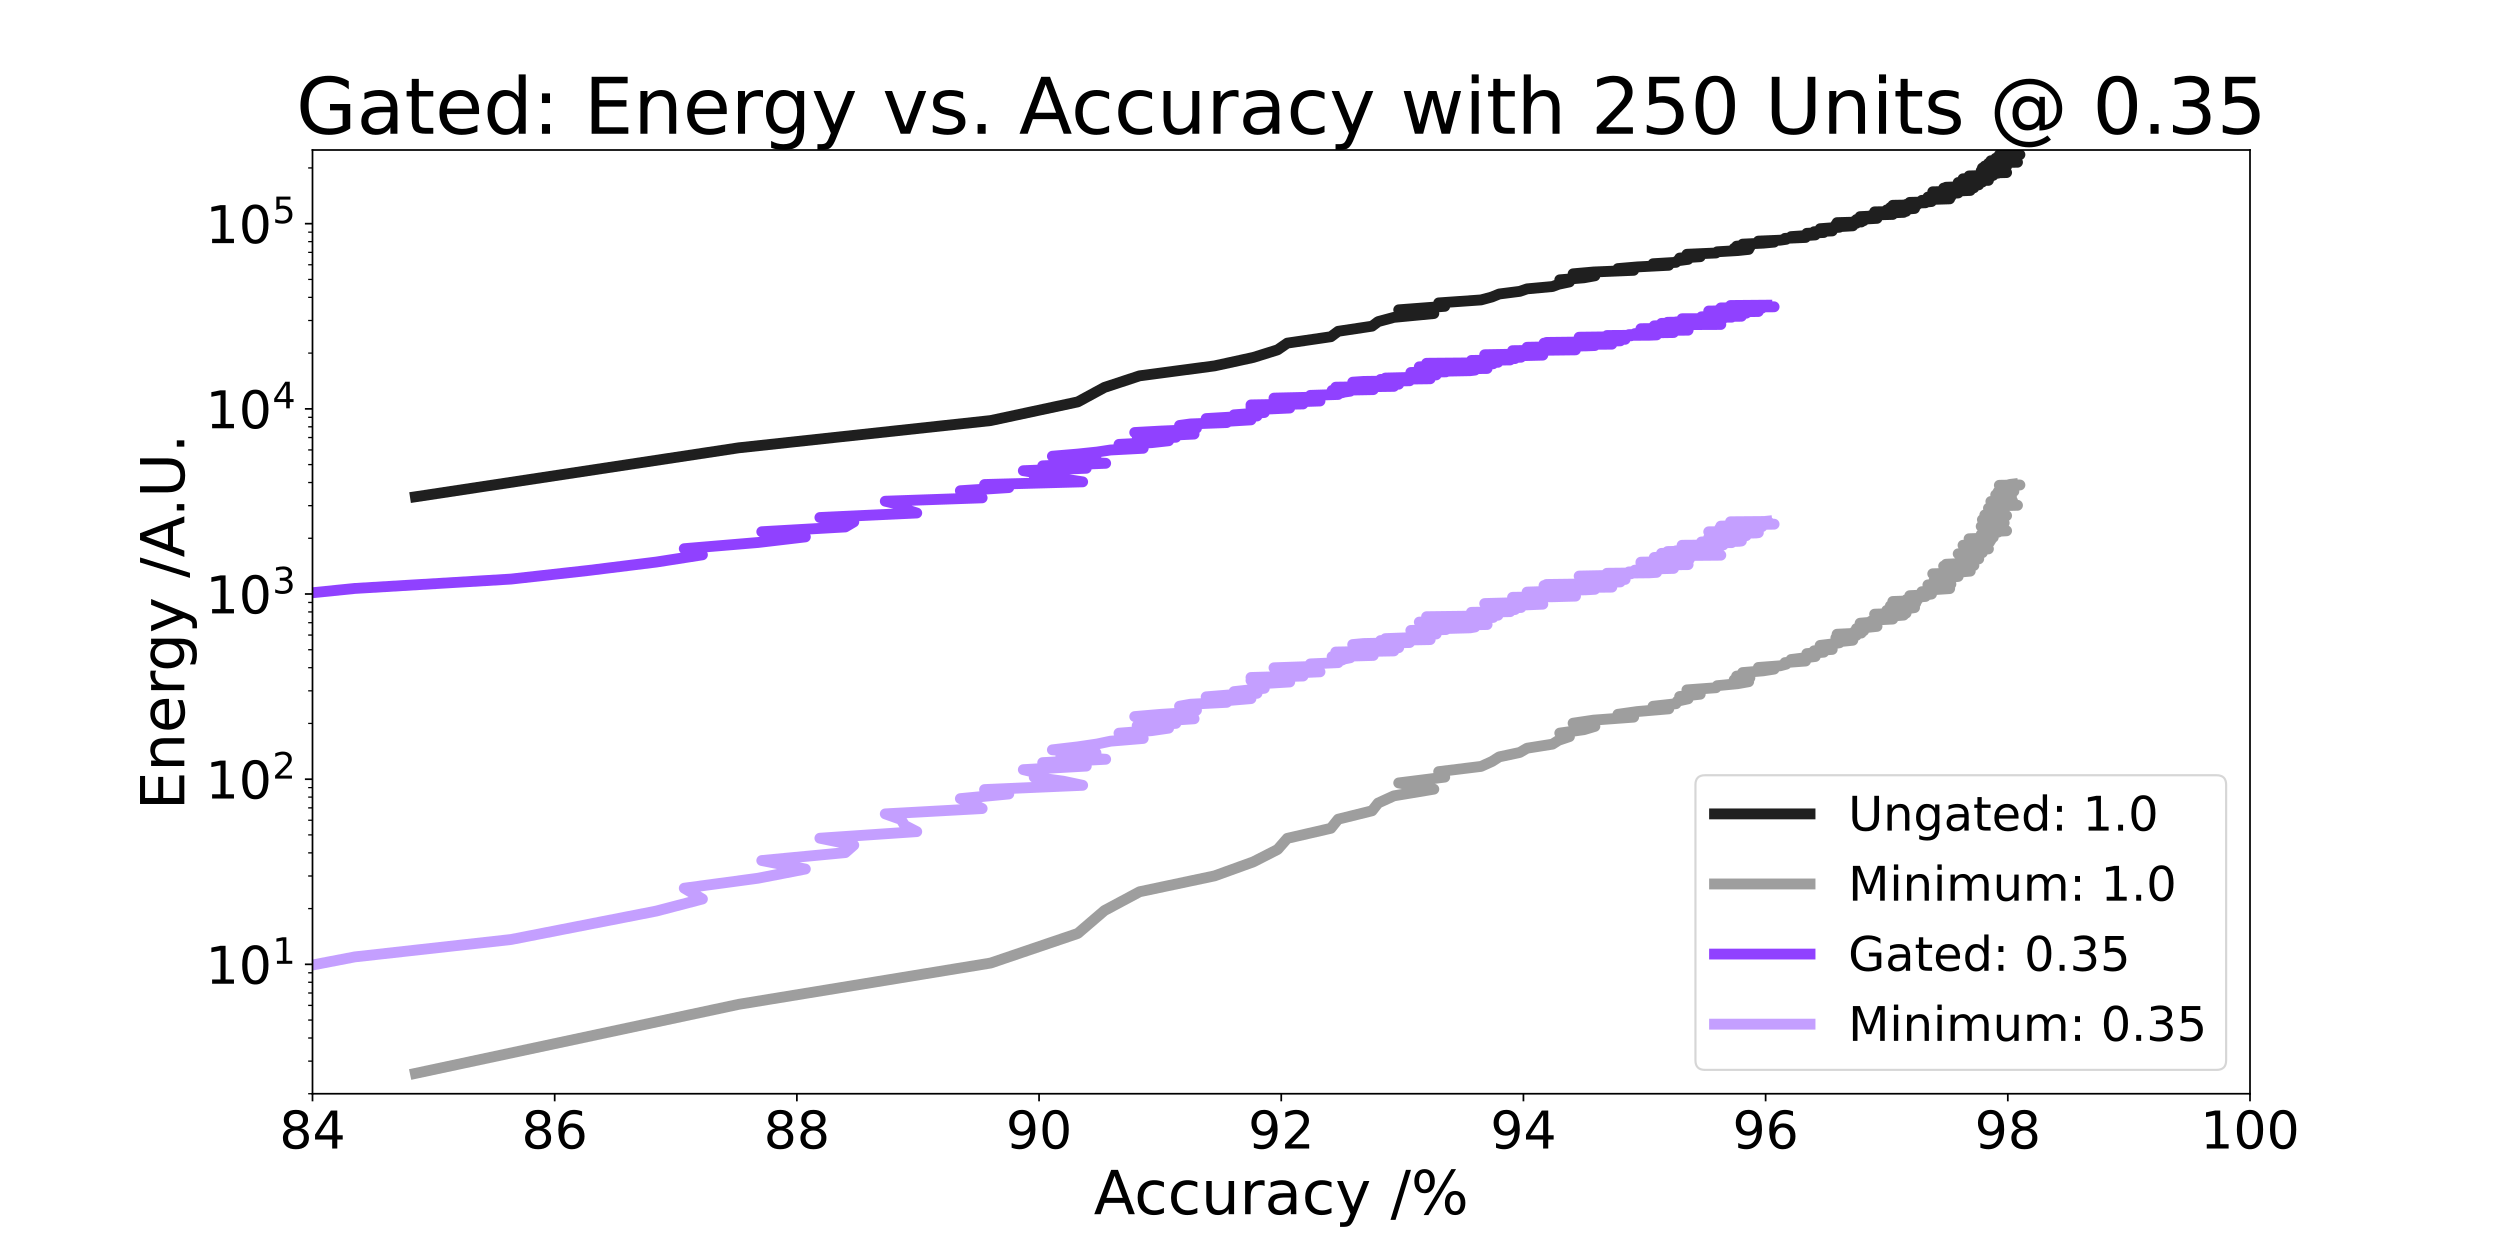 <?xml version="1.0" encoding="utf-8" standalone="no"?>
<!DOCTYPE svg PUBLIC "-//W3C//DTD SVG 1.1//EN"
  "http://www.w3.org/Graphics/SVG/1.1/DTD/svg11.dtd">
<!-- Created with matplotlib (https://matplotlib.org/) -->
<svg height="576pt" version="1.1" viewBox="0 0 1152 576" width="1152pt" xmlns="http://www.w3.org/2000/svg" xmlns:xlink="http://www.w3.org/1999/xlink">
 <defs>
  <style type="text/css">*{stroke-linecap:butt;stroke-linejoin:round;}</style>
 </defs>
 <g id="figure_1">
  <g id="patch_1">
   <path d="M 0 576 
L 1152 576 
L 1152 0 
L 0 0 
z
" style="fill:#ffffff;"/>
  </g>
  <g id="axes_1">
   <g id="patch_2">
    <path d="M 144 504 
L 1036.8 504 
L 1036.8 69.12 
L 144 69.12 
z
" style="fill:#ffffff;"/>
   </g>
   <g id="matplotlib.axis_1">
    <g id="xtick_1">
     <g id="line2d_1">
      <defs>
       <path d="M 0 0 
L 0 3.5 
" id="m5a82ba9e09" style="stroke:#000000;stroke-width:0.8;"/>
      </defs>
      <g>
       <use style="stroke:#000000;stroke-width:0.8;" x="144" xlink:href="#m5a82ba9e09" y="504"/>
      </g>
     </g>
     <g id="text_1">
      <!-- 84 -->
      <g transform="translate(128.73 529.236)scale(0.24 -0.24)">
       <defs>
        <path d="M 31.781 34.625 
Q 24.75 34.625 20.719 30.859 
Q 16.703 27.094 16.703 20.516 
Q 16.703 13.922 20.719 10.156 
Q 24.75 6.391 31.781 6.391 
Q 38.812 6.391 42.859 10.172 
Q 46.922 13.969 46.922 20.516 
Q 46.922 27.094 42.891 30.859 
Q 38.875 34.625 31.781 34.625 
z
M 21.922 38.812 
Q 15.578 40.375 12.031 44.719 
Q 8.5 49.078 8.5 55.328 
Q 8.5 64.062 14.719 69.141 
Q 20.953 74.219 31.781 74.219 
Q 42.672 74.219 48.875 69.141 
Q 55.078 64.062 55.078 55.328 
Q 55.078 49.078 51.531 44.719 
Q 48 40.375 41.703 38.812 
Q 48.828 37.156 52.797 32.312 
Q 56.781 27.484 56.781 20.516 
Q 56.781 9.906 50.312 4.234 
Q 43.844 -1.422 31.781 -1.422 
Q 19.734 -1.422 13.25 4.234 
Q 6.781 9.906 6.781 20.516 
Q 6.781 27.484 10.781 32.312 
Q 14.797 37.156 21.922 38.812 
z
M 18.312 54.391 
Q 18.312 48.734 21.844 45.562 
Q 25.391 42.391 31.781 42.391 
Q 38.141 42.391 41.719 45.562 
Q 45.312 48.734 45.312 54.391 
Q 45.312 60.062 41.719 63.234 
Q 38.141 66.406 31.781 66.406 
Q 25.391 66.406 21.844 63.234 
Q 18.312 60.062 18.312 54.391 
z
" id="DejaVuSans-56"/>
        <path d="M 37.797 64.312 
L 12.891 25.391 
L 37.797 25.391 
z
M 35.203 72.906 
L 47.609 72.906 
L 47.609 25.391 
L 58.016 25.391 
L 58.016 17.188 
L 47.609 17.188 
L 47.609 0 
L 37.797 0 
L 37.797 17.188 
L 4.891 17.188 
L 4.891 26.703 
z
" id="DejaVuSans-52"/>
       </defs>
       <use xlink:href="#DejaVuSans-56"/>
       <use x="63.623" xlink:href="#DejaVuSans-52"/>
      </g>
     </g>
    </g>
    <g id="xtick_2">
     <g id="line2d_2">
      <g>
       <use style="stroke:#000000;stroke-width:0.8;" x="255.6" xlink:href="#m5a82ba9e09" y="504"/>
      </g>
     </g>
     <g id="text_2">
      <!-- 86 -->
      <g transform="translate(240.33 529.236)scale(0.24 -0.24)">
       <defs>
        <path d="M 33.016 40.375 
Q 26.375 40.375 22.484 35.828 
Q 18.609 31.297 18.609 23.391 
Q 18.609 15.531 22.484 10.953 
Q 26.375 6.391 33.016 6.391 
Q 39.656 6.391 43.531 10.953 
Q 47.406 15.531 47.406 23.391 
Q 47.406 31.297 43.531 35.828 
Q 39.656 40.375 33.016 40.375 
z
M 52.594 71.297 
L 52.594 62.312 
Q 48.875 64.062 45.094 64.984 
Q 41.312 65.922 37.594 65.922 
Q 27.828 65.922 22.672 59.328 
Q 17.531 52.734 16.797 39.406 
Q 19.672 43.656 24.016 45.922 
Q 28.375 48.188 33.594 48.188 
Q 44.578 48.188 50.953 41.516 
Q 57.328 34.859 57.328 23.391 
Q 57.328 12.156 50.688 5.359 
Q 44.047 -1.422 33.016 -1.422 
Q 20.359 -1.422 13.672 8.266 
Q 6.984 17.969 6.984 36.375 
Q 6.984 53.656 15.188 63.938 
Q 23.391 74.219 37.203 74.219 
Q 40.922 74.219 44.703 73.484 
Q 48.484 72.75 52.594 71.297 
z
" id="DejaVuSans-54"/>
       </defs>
       <use xlink:href="#DejaVuSans-56"/>
       <use x="63.623" xlink:href="#DejaVuSans-54"/>
      </g>
     </g>
    </g>
    <g id="xtick_3">
     <g id="line2d_3">
      <g>
       <use style="stroke:#000000;stroke-width:0.8;" x="367.2" xlink:href="#m5a82ba9e09" y="504"/>
      </g>
     </g>
     <g id="text_3">
      <!-- 88 -->
      <g transform="translate(351.93 529.236)scale(0.24 -0.24)">
       <use xlink:href="#DejaVuSans-56"/>
       <use x="63.623" xlink:href="#DejaVuSans-56"/>
      </g>
     </g>
    </g>
    <g id="xtick_4">
     <g id="line2d_4">
      <g>
       <use style="stroke:#000000;stroke-width:0.8;" x="478.8" xlink:href="#m5a82ba9e09" y="504"/>
      </g>
     </g>
     <g id="text_4">
      <!-- 90 -->
      <g transform="translate(463.53 529.236)scale(0.24 -0.24)">
       <defs>
        <path d="M 10.984 1.516 
L 10.984 10.5 
Q 14.703 8.734 18.5 7.812 
Q 22.312 6.891 25.984 6.891 
Q 35.75 6.891 40.891 13.453 
Q 46.047 20.016 46.781 33.406 
Q 43.953 29.203 39.594 26.953 
Q 35.25 24.703 29.984 24.703 
Q 19.047 24.703 12.672 31.312 
Q 6.297 37.938 6.297 49.422 
Q 6.297 60.641 12.938 67.422 
Q 19.578 74.219 30.609 74.219 
Q 43.266 74.219 49.922 64.516 
Q 56.594 54.828 56.594 36.375 
Q 56.594 19.141 48.406 8.859 
Q 40.234 -1.422 26.422 -1.422 
Q 22.703 -1.422 18.891 -0.688 
Q 15.094 0.047 10.984 1.516 
z
M 30.609 32.422 
Q 37.25 32.422 41.125 36.953 
Q 45.016 41.5 45.016 49.422 
Q 45.016 57.281 41.125 61.844 
Q 37.25 66.406 30.609 66.406 
Q 23.969 66.406 20.094 61.844 
Q 16.219 57.281 16.219 49.422 
Q 16.219 41.5 20.094 36.953 
Q 23.969 32.422 30.609 32.422 
z
" id="DejaVuSans-57"/>
        <path d="M 31.781 66.406 
Q 24.172 66.406 20.328 58.906 
Q 16.5 51.422 16.5 36.375 
Q 16.5 21.391 20.328 13.891 
Q 24.172 6.391 31.781 6.391 
Q 39.453 6.391 43.281 13.891 
Q 47.125 21.391 47.125 36.375 
Q 47.125 51.422 43.281 58.906 
Q 39.453 66.406 31.781 66.406 
z
M 31.781 74.219 
Q 44.047 74.219 50.516 64.516 
Q 56.984 54.828 56.984 36.375 
Q 56.984 17.969 50.516 8.266 
Q 44.047 -1.422 31.781 -1.422 
Q 19.531 -1.422 13.062 8.266 
Q 6.594 17.969 6.594 36.375 
Q 6.594 54.828 13.062 64.516 
Q 19.531 74.219 31.781 74.219 
z
" id="DejaVuSans-48"/>
       </defs>
       <use xlink:href="#DejaVuSans-57"/>
       <use x="63.623" xlink:href="#DejaVuSans-48"/>
      </g>
     </g>
    </g>
    <g id="xtick_5">
     <g id="line2d_5">
      <g>
       <use style="stroke:#000000;stroke-width:0.8;" x="590.4" xlink:href="#m5a82ba9e09" y="504"/>
      </g>
     </g>
     <g id="text_5">
      <!-- 92 -->
      <g transform="translate(575.13 529.236)scale(0.24 -0.24)">
       <defs>
        <path d="M 19.188 8.297 
L 53.609 8.297 
L 53.609 0 
L 7.328 0 
L 7.328 8.297 
Q 12.938 14.109 22.625 23.891 
Q 32.328 33.688 34.812 36.531 
Q 39.547 41.844 41.422 45.531 
Q 43.312 49.219 43.312 52.781 
Q 43.312 58.594 39.234 62.25 
Q 35.156 65.922 28.609 65.922 
Q 23.969 65.922 18.812 64.312 
Q 13.672 62.703 7.812 59.422 
L 7.812 69.391 
Q 13.766 71.781 18.938 73 
Q 24.125 74.219 28.422 74.219 
Q 39.75 74.219 46.484 68.547 
Q 53.219 62.891 53.219 53.422 
Q 53.219 48.922 51.531 44.891 
Q 49.859 40.875 45.406 35.406 
Q 44.188 33.984 37.641 27.219 
Q 31.109 20.453 19.188 8.297 
z
" id="DejaVuSans-50"/>
       </defs>
       <use xlink:href="#DejaVuSans-57"/>
       <use x="63.623" xlink:href="#DejaVuSans-50"/>
      </g>
     </g>
    </g>
    <g id="xtick_6">
     <g id="line2d_6">
      <g>
       <use style="stroke:#000000;stroke-width:0.8;" x="702" xlink:href="#m5a82ba9e09" y="504"/>
      </g>
     </g>
     <g id="text_6">
      <!-- 94 -->
      <g transform="translate(686.73 529.236)scale(0.24 -0.24)">
       <use xlink:href="#DejaVuSans-57"/>
       <use x="63.623" xlink:href="#DejaVuSans-52"/>
      </g>
     </g>
    </g>
    <g id="xtick_7">
     <g id="line2d_7">
      <g>
       <use style="stroke:#000000;stroke-width:0.8;" x="813.6" xlink:href="#m5a82ba9e09" y="504"/>
      </g>
     </g>
     <g id="text_7">
      <!-- 96 -->
      <g transform="translate(798.33 529.236)scale(0.24 -0.24)">
       <use xlink:href="#DejaVuSans-57"/>
       <use x="63.623" xlink:href="#DejaVuSans-54"/>
      </g>
     </g>
    </g>
    <g id="xtick_8">
     <g id="line2d_8">
      <g>
       <use style="stroke:#000000;stroke-width:0.8;" x="925.2" xlink:href="#m5a82ba9e09" y="504"/>
      </g>
     </g>
     <g id="text_8">
      <!-- 98 -->
      <g transform="translate(909.93 529.236)scale(0.24 -0.24)">
       <use xlink:href="#DejaVuSans-57"/>
       <use x="63.623" xlink:href="#DejaVuSans-56"/>
      </g>
     </g>
    </g>
    <g id="xtick_9">
     <g id="line2d_9">
      <g>
       <use style="stroke:#000000;stroke-width:0.8;" x="1036.8" xlink:href="#m5a82ba9e09" y="504"/>
      </g>
     </g>
     <g id="text_9">
      <!-- 100 -->
      <g transform="translate(1013.895 529.236)scale(0.24 -0.24)">
       <defs>
        <path d="M 12.406 8.297 
L 28.516 8.297 
L 28.516 63.922 
L 10.984 60.406 
L 10.984 69.391 
L 28.422 72.906 
L 38.281 72.906 
L 38.281 8.297 
L 54.391 8.297 
L 54.391 0 
L 12.406 0 
z
" id="DejaVuSans-49"/>
       </defs>
       <use xlink:href="#DejaVuSans-49"/>
       <use x="63.623" xlink:href="#DejaVuSans-48"/>
       <use x="127.246" xlink:href="#DejaVuSans-48"/>
      </g>
     </g>
    </g>
    <g id="text_10">
     <!-- Accuracy /% -->
     <g transform="translate(504.013 559.503)scale(0.28 -0.28)">
      <defs>
       <path d="M 34.188 63.188 
L 20.797 26.906 
L 47.609 26.906 
z
M 28.609 72.906 
L 39.797 72.906 
L 67.578 0 
L 57.328 0 
L 50.688 18.703 
L 17.828 18.703 
L 11.188 0 
L 0.781 0 
z
" id="DejaVuSans-65"/>
       <path d="M 48.781 52.594 
L 48.781 44.188 
Q 44.969 46.297 41.141 47.344 
Q 37.312 48.391 33.406 48.391 
Q 24.656 48.391 19.812 42.844 
Q 14.984 37.312 14.984 27.297 
Q 14.984 17.281 19.812 11.734 
Q 24.656 6.203 33.406 6.203 
Q 37.312 6.203 41.141 7.25 
Q 44.969 8.297 48.781 10.406 
L 48.781 2.094 
Q 45.016 0.344 40.984 -0.531 
Q 36.969 -1.422 32.422 -1.422 
Q 20.062 -1.422 12.781 6.344 
Q 5.516 14.109 5.516 27.297 
Q 5.516 40.672 12.859 48.328 
Q 20.219 56 33.016 56 
Q 37.156 56 41.109 55.141 
Q 45.062 54.297 48.781 52.594 
z
" id="DejaVuSans-99"/>
       <path d="M 8.5 21.578 
L 8.5 54.688 
L 17.484 54.688 
L 17.484 21.922 
Q 17.484 14.156 20.5 10.266 
Q 23.531 6.391 29.594 6.391 
Q 36.859 6.391 41.078 11.031 
Q 45.312 15.672 45.312 23.688 
L 45.312 54.688 
L 54.297 54.688 
L 54.297 0 
L 45.312 0 
L 45.312 8.406 
Q 42.047 3.422 37.719 1 
Q 33.406 -1.422 27.688 -1.422 
Q 18.266 -1.422 13.375 4.438 
Q 8.5 10.297 8.5 21.578 
z
M 31.109 56 
z
" id="DejaVuSans-117"/>
       <path d="M 41.109 46.297 
Q 39.594 47.172 37.812 47.578 
Q 36.031 48 33.891 48 
Q 26.266 48 22.188 43.047 
Q 18.109 38.094 18.109 28.812 
L 18.109 0 
L 9.078 0 
L 9.078 54.688 
L 18.109 54.688 
L 18.109 46.188 
Q 20.953 51.172 25.484 53.578 
Q 30.031 56 36.531 56 
Q 37.453 56 38.578 55.875 
Q 39.703 55.766 41.062 55.516 
z
" id="DejaVuSans-114"/>
       <path d="M 34.281 27.484 
Q 23.391 27.484 19.188 25 
Q 14.984 22.516 14.984 16.5 
Q 14.984 11.719 18.141 8.906 
Q 21.297 6.109 26.703 6.109 
Q 34.188 6.109 38.703 11.406 
Q 43.219 16.703 43.219 25.484 
L 43.219 27.484 
z
M 52.203 31.203 
L 52.203 0 
L 43.219 0 
L 43.219 8.297 
Q 40.141 3.328 35.547 0.953 
Q 30.953 -1.422 24.312 -1.422 
Q 15.922 -1.422 10.953 3.297 
Q 6 8.016 6 15.922 
Q 6 25.141 12.172 29.828 
Q 18.359 34.516 30.609 34.516 
L 43.219 34.516 
L 43.219 35.406 
Q 43.219 41.609 39.141 45 
Q 35.062 48.391 27.688 48.391 
Q 23 48.391 18.547 47.266 
Q 14.109 46.141 10.016 43.891 
L 10.016 52.203 
Q 14.938 54.109 19.578 55.047 
Q 24.219 56 28.609 56 
Q 40.484 56 46.344 49.844 
Q 52.203 43.703 52.203 31.203 
z
" id="DejaVuSans-97"/>
       <path d="M 32.172 -5.078 
Q 28.375 -14.844 24.75 -17.812 
Q 21.141 -20.797 15.094 -20.797 
L 7.906 -20.797 
L 7.906 -13.281 
L 13.188 -13.281 
Q 16.891 -13.281 18.938 -11.516 
Q 21 -9.766 23.484 -3.219 
L 25.094 0.875 
L 2.984 54.688 
L 12.5 54.688 
L 29.594 11.922 
L 46.688 54.688 
L 56.203 54.688 
z
" id="DejaVuSans-121"/>
       <path id="DejaVuSans-32"/>
       <path d="M 25.391 72.906 
L 33.688 72.906 
L 8.297 -9.281 
L 0 -9.281 
z
" id="DejaVuSans-47"/>
       <path d="M 72.703 32.078 
Q 68.453 32.078 66.031 28.469 
Q 63.625 24.859 63.625 18.406 
Q 63.625 12.062 66.031 8.422 
Q 68.453 4.781 72.703 4.781 
Q 76.859 4.781 79.266 8.422 
Q 81.688 12.062 81.688 18.406 
Q 81.688 24.812 79.266 28.438 
Q 76.859 32.078 72.703 32.078 
z
M 72.703 38.281 
Q 80.422 38.281 84.953 32.906 
Q 89.5 27.547 89.5 18.406 
Q 89.5 9.281 84.938 3.922 
Q 80.375 -1.422 72.703 -1.422 
Q 64.891 -1.422 60.344 3.922 
Q 55.812 9.281 55.812 18.406 
Q 55.812 27.594 60.375 32.938 
Q 64.938 38.281 72.703 38.281 
z
M 22.312 68.016 
Q 18.109 68.016 15.688 64.375 
Q 13.281 60.75 13.281 54.391 
Q 13.281 47.953 15.672 44.328 
Q 18.062 40.719 22.312 40.719 
Q 26.562 40.719 28.969 44.328 
Q 31.391 47.953 31.391 54.391 
Q 31.391 60.688 28.953 64.344 
Q 26.516 68.016 22.312 68.016 
z
M 66.406 74.219 
L 74.219 74.219 
L 28.609 -1.422 
L 20.797 -1.422 
z
M 22.312 74.219 
Q 30.031 74.219 34.609 68.875 
Q 39.203 63.531 39.203 54.391 
Q 39.203 45.172 34.641 39.844 
Q 30.078 34.516 22.312 34.516 
Q 14.547 34.516 10.031 39.859 
Q 5.516 45.219 5.516 54.391 
Q 5.516 63.484 10.047 68.844 
Q 14.594 74.219 22.312 74.219 
z
" id="DejaVuSans-37"/>
      </defs>
      <use xlink:href="#DejaVuSans-65"/>
      <use x="66.658" xlink:href="#DejaVuSans-99"/>
      <use x="121.639" xlink:href="#DejaVuSans-99"/>
      <use x="176.619" xlink:href="#DejaVuSans-117"/>
      <use x="239.998" xlink:href="#DejaVuSans-114"/>
      <use x="281.111" xlink:href="#DejaVuSans-97"/>
      <use x="342.391" xlink:href="#DejaVuSans-99"/>
      <use x="397.371" xlink:href="#DejaVuSans-121"/>
      <use x="456.551" xlink:href="#DejaVuSans-32"/>
      <use x="488.338" xlink:href="#DejaVuSans-47"/>
      <use x="522.029" xlink:href="#DejaVuSans-37"/>
     </g>
    </g>
   </g>
   <g id="matplotlib.axis_2">
    <g id="ytick_1">
     <g id="line2d_10">
      <defs>
       <path d="M 0 0 
L -3.5 0 
" id="m1b8c19cd4f" style="stroke:#000000;stroke-width:0.8;"/>
      </defs>
      <g>
       <use style="stroke:#000000;stroke-width:0.8;" x="144" xlink:href="#m1b8c19cd4f" y="444.362"/>
      </g>
     </g>
     <g id="text_11">
      <!-- $\mathdefault{10^{1}}$ -->
      <g transform="translate(94.76 453.48)scale(0.24 -0.24)">
       <use transform="translate(0 0.684)" xlink:href="#DejaVuSans-49"/>
       <use transform="translate(63.623 0.684)" xlink:href="#DejaVuSans-48"/>
       <use transform="translate(128.203 38.966)scale(0.7)" xlink:href="#DejaVuSans-49"/>
      </g>
     </g>
    </g>
    <g id="ytick_2">
     <g id="line2d_11">
      <g>
       <use style="stroke:#000000;stroke-width:0.8;" x="144" xlink:href="#m1b8c19cd4f" y="359.04"/>
      </g>
     </g>
     <g id="text_12">
      <!-- $\mathdefault{10^{2}}$ -->
      <g transform="translate(94.76 368.158)scale(0.24 -0.24)">
       <use transform="translate(0 0.766)" xlink:href="#DejaVuSans-49"/>
       <use transform="translate(63.623 0.766)" xlink:href="#DejaVuSans-48"/>
       <use transform="translate(128.203 39.047)scale(0.7)" xlink:href="#DejaVuSans-50"/>
      </g>
     </g>
    </g>
    <g id="ytick_3">
     <g id="line2d_12">
      <g>
       <use style="stroke:#000000;stroke-width:0.8;" x="144" xlink:href="#m1b8c19cd4f" y="273.718"/>
      </g>
     </g>
     <g id="text_13">
      <!-- $\mathdefault{10^{3}}$ -->
      <g transform="translate(94.76 282.836)scale(0.24 -0.24)">
       <defs>
        <path d="M 40.578 39.312 
Q 47.656 37.797 51.625 33 
Q 55.609 28.219 55.609 21.188 
Q 55.609 10.406 48.188 4.484 
Q 40.766 -1.422 27.094 -1.422 
Q 22.516 -1.422 17.656 -0.516 
Q 12.797 0.391 7.625 2.203 
L 7.625 11.719 
Q 11.719 9.328 16.594 8.109 
Q 21.484 6.891 26.812 6.891 
Q 36.078 6.891 40.938 10.547 
Q 45.797 14.203 45.797 21.188 
Q 45.797 27.641 41.281 31.266 
Q 36.766 34.906 28.719 34.906 
L 20.219 34.906 
L 20.219 43.016 
L 29.109 43.016 
Q 36.375 43.016 40.234 45.922 
Q 44.094 48.828 44.094 54.297 
Q 44.094 59.906 40.109 62.906 
Q 36.141 65.922 28.719 65.922 
Q 24.656 65.922 20.016 65.031 
Q 15.375 64.156 9.812 62.312 
L 9.812 71.094 
Q 15.438 72.656 20.344 73.438 
Q 25.25 74.219 29.594 74.219 
Q 40.828 74.219 47.359 69.109 
Q 53.906 64.016 53.906 55.328 
Q 53.906 49.266 50.438 45.094 
Q 46.969 40.922 40.578 39.312 
z
" id="DejaVuSans-51"/>
       </defs>
       <use transform="translate(0 0.766)" xlink:href="#DejaVuSans-49"/>
       <use transform="translate(63.623 0.766)" xlink:href="#DejaVuSans-48"/>
       <use transform="translate(128.203 39.047)scale(0.7)" xlink:href="#DejaVuSans-51"/>
      </g>
     </g>
    </g>
    <g id="ytick_4">
     <g id="line2d_13">
      <g>
       <use style="stroke:#000000;stroke-width:0.8;" x="144" xlink:href="#m1b8c19cd4f" y="188.395"/>
      </g>
     </g>
     <g id="text_14">
      <!-- $\mathdefault{10^{4}}$ -->
      <g transform="translate(94.76 197.514)scale(0.24 -0.24)">
       <use transform="translate(0 0.684)" xlink:href="#DejaVuSans-49"/>
       <use transform="translate(63.623 0.684)" xlink:href="#DejaVuSans-48"/>
       <use transform="translate(128.203 38.966)scale(0.7)" xlink:href="#DejaVuSans-52"/>
      </g>
     </g>
    </g>
    <g id="ytick_5">
     <g id="line2d_14">
      <g>
       <use style="stroke:#000000;stroke-width:0.8;" x="144" xlink:href="#m1b8c19cd4f" y="103.073"/>
      </g>
     </g>
     <g id="text_15">
      <!-- $\mathdefault{10^{5}}$ -->
      <g transform="translate(94.76 112.191)scale(0.24 -0.24)">
       <defs>
        <path d="M 10.797 72.906 
L 49.516 72.906 
L 49.516 64.594 
L 19.828 64.594 
L 19.828 46.734 
Q 21.969 47.469 24.109 47.828 
Q 26.266 48.188 28.422 48.188 
Q 40.625 48.188 47.75 41.5 
Q 54.891 34.812 54.891 23.391 
Q 54.891 11.625 47.562 5.094 
Q 40.234 -1.422 26.906 -1.422 
Q 22.312 -1.422 17.547 -0.641 
Q 12.797 0.141 7.719 1.703 
L 7.719 11.625 
Q 12.109 9.234 16.797 8.062 
Q 21.484 6.891 26.703 6.891 
Q 35.156 6.891 40.078 11.328 
Q 45.016 15.766 45.016 23.391 
Q 45.016 31 40.078 35.438 
Q 35.156 39.891 26.703 39.891 
Q 22.75 39.891 18.812 39.016 
Q 14.891 38.141 10.797 36.281 
z
" id="DejaVuSans-53"/>
       </defs>
       <use transform="translate(0 0.684)" xlink:href="#DejaVuSans-49"/>
       <use transform="translate(63.623 0.684)" xlink:href="#DejaVuSans-48"/>
       <use transform="translate(128.203 38.966)scale(0.7)" xlink:href="#DejaVuSans-53"/>
      </g>
     </g>
    </g>
    <g id="ytick_6">
     <g id="line2d_15">
      <defs>
       <path d="M 0 0 
L -2 0 
" id="md2119b8709" style="stroke:#000000;stroke-width:0.6;"/>
      </defs>
      <g>
       <use style="stroke:#000000;stroke-width:0.6;" x="144" xlink:href="#md2119b8709" y="504"/>
      </g>
     </g>
    </g>
    <g id="ytick_7">
     <g id="line2d_16">
      <g>
       <use style="stroke:#000000;stroke-width:0.6;" x="144" xlink:href="#md2119b8709" y="488.975"/>
      </g>
     </g>
    </g>
    <g id="ytick_8">
     <g id="line2d_17">
      <g>
       <use style="stroke:#000000;stroke-width:0.6;" x="144" xlink:href="#md2119b8709" y="478.315"/>
      </g>
     </g>
    </g>
    <g id="ytick_9">
     <g id="line2d_18">
      <g>
       <use style="stroke:#000000;stroke-width:0.6;" x="144" xlink:href="#md2119b8709" y="470.047"/>
      </g>
     </g>
    </g>
    <g id="ytick_10">
     <g id="line2d_19">
      <g>
       <use style="stroke:#000000;stroke-width:0.6;" x="144" xlink:href="#md2119b8709" y="463.291"/>
      </g>
     </g>
    </g>
    <g id="ytick_11">
     <g id="line2d_20">
      <g>
       <use style="stroke:#000000;stroke-width:0.6;" x="144" xlink:href="#md2119b8709" y="457.579"/>
      </g>
     </g>
    </g>
    <g id="ytick_12">
     <g id="line2d_21">
      <g>
       <use style="stroke:#000000;stroke-width:0.6;" x="144" xlink:href="#md2119b8709" y="452.631"/>
      </g>
     </g>
    </g>
    <g id="ytick_13">
     <g id="line2d_22">
      <g>
       <use style="stroke:#000000;stroke-width:0.6;" x="144" xlink:href="#md2119b8709" y="448.266"/>
      </g>
     </g>
    </g>
    <g id="ytick_14">
     <g id="line2d_23">
      <g>
       <use style="stroke:#000000;stroke-width:0.6;" x="144" xlink:href="#md2119b8709" y="418.678"/>
      </g>
     </g>
    </g>
    <g id="ytick_15">
     <g id="line2d_24">
      <g>
       <use style="stroke:#000000;stroke-width:0.6;" x="144" xlink:href="#md2119b8709" y="403.653"/>
      </g>
     </g>
    </g>
    <g id="ytick_16">
     <g id="line2d_25">
      <g>
       <use style="stroke:#000000;stroke-width:0.6;" x="144" xlink:href="#md2119b8709" y="392.993"/>
      </g>
     </g>
    </g>
    <g id="ytick_17">
     <g id="line2d_26">
      <g>
       <use style="stroke:#000000;stroke-width:0.6;" x="144" xlink:href="#md2119b8709" y="384.725"/>
      </g>
     </g>
    </g>
    <g id="ytick_18">
     <g id="line2d_27">
      <g>
       <use style="stroke:#000000;stroke-width:0.6;" x="144" xlink:href="#md2119b8709" y="377.969"/>
      </g>
     </g>
    </g>
    <g id="ytick_19">
     <g id="line2d_28">
      <g>
       <use style="stroke:#000000;stroke-width:0.6;" x="144" xlink:href="#md2119b8709" y="372.257"/>
      </g>
     </g>
    </g>
    <g id="ytick_20">
     <g id="line2d_29">
      <g>
       <use style="stroke:#000000;stroke-width:0.6;" x="144" xlink:href="#md2119b8709" y="367.309"/>
      </g>
     </g>
    </g>
    <g id="ytick_21">
     <g id="line2d_30">
      <g>
       <use style="stroke:#000000;stroke-width:0.6;" x="144" xlink:href="#md2119b8709" y="362.944"/>
      </g>
     </g>
    </g>
    <g id="ytick_22">
     <g id="line2d_31">
      <g>
       <use style="stroke:#000000;stroke-width:0.6;" x="144" xlink:href="#md2119b8709" y="333.355"/>
      </g>
     </g>
    </g>
    <g id="ytick_23">
     <g id="line2d_32">
      <g>
       <use style="stroke:#000000;stroke-width:0.6;" x="144" xlink:href="#md2119b8709" y="318.331"/>
      </g>
     </g>
    </g>
    <g id="ytick_24">
     <g id="line2d_33">
      <g>
       <use style="stroke:#000000;stroke-width:0.6;" x="144" xlink:href="#md2119b8709" y="307.671"/>
      </g>
     </g>
    </g>
    <g id="ytick_25">
     <g id="line2d_34">
      <g>
       <use style="stroke:#000000;stroke-width:0.6;" x="144" xlink:href="#md2119b8709" y="299.402"/>
      </g>
     </g>
    </g>
    <g id="ytick_26">
     <g id="line2d_35">
      <g>
       <use style="stroke:#000000;stroke-width:0.6;" x="144" xlink:href="#md2119b8709" y="292.646"/>
      </g>
     </g>
    </g>
    <g id="ytick_27">
     <g id="line2d_36">
      <g>
       <use style="stroke:#000000;stroke-width:0.6;" x="144" xlink:href="#md2119b8709" y="286.934"/>
      </g>
     </g>
    </g>
    <g id="ytick_28">
     <g id="line2d_37">
      <g>
       <use style="stroke:#000000;stroke-width:0.6;" x="144" xlink:href="#md2119b8709" y="281.986"/>
      </g>
     </g>
    </g>
    <g id="ytick_29">
     <g id="line2d_38">
      <g>
       <use style="stroke:#000000;stroke-width:0.6;" x="144" xlink:href="#md2119b8709" y="277.622"/>
      </g>
     </g>
    </g>
    <g id="ytick_30">
     <g id="line2d_39">
      <g>
       <use style="stroke:#000000;stroke-width:0.6;" x="144" xlink:href="#md2119b8709" y="248.033"/>
      </g>
     </g>
    </g>
    <g id="ytick_31">
     <g id="line2d_40">
      <g>
       <use style="stroke:#000000;stroke-width:0.6;" x="144" xlink:href="#md2119b8709" y="233.009"/>
      </g>
     </g>
    </g>
    <g id="ytick_32">
     <g id="line2d_41">
      <g>
       <use style="stroke:#000000;stroke-width:0.6;" x="144" xlink:href="#md2119b8709" y="222.349"/>
      </g>
     </g>
    </g>
    <g id="ytick_33">
     <g id="line2d_42">
      <g>
       <use style="stroke:#000000;stroke-width:0.6;" x="144" xlink:href="#md2119b8709" y="214.08"/>
      </g>
     </g>
    </g>
    <g id="ytick_34">
     <g id="line2d_43">
      <g>
       <use style="stroke:#000000;stroke-width:0.6;" x="144" xlink:href="#md2119b8709" y="207.324"/>
      </g>
     </g>
    </g>
    <g id="ytick_35">
     <g id="line2d_44">
      <g>
       <use style="stroke:#000000;stroke-width:0.6;" x="144" xlink:href="#md2119b8709" y="201.612"/>
      </g>
     </g>
    </g>
    <g id="ytick_36">
     <g id="line2d_45">
      <g>
       <use style="stroke:#000000;stroke-width:0.6;" x="144" xlink:href="#md2119b8709" y="196.664"/>
      </g>
     </g>
    </g>
    <g id="ytick_37">
     <g id="line2d_46">
      <g>
       <use style="stroke:#000000;stroke-width:0.6;" x="144" xlink:href="#md2119b8709" y="192.3"/>
      </g>
     </g>
    </g>
    <g id="ytick_38">
     <g id="line2d_47">
      <g>
       <use style="stroke:#000000;stroke-width:0.6;" x="144" xlink:href="#md2119b8709" y="162.711"/>
      </g>
     </g>
    </g>
    <g id="ytick_39">
     <g id="line2d_48">
      <g>
       <use style="stroke:#000000;stroke-width:0.6;" x="144" xlink:href="#md2119b8709" y="147.686"/>
      </g>
     </g>
    </g>
    <g id="ytick_40">
     <g id="line2d_49">
      <g>
       <use style="stroke:#000000;stroke-width:0.6;" x="144" xlink:href="#md2119b8709" y="137.026"/>
      </g>
     </g>
    </g>
    <g id="ytick_41">
     <g id="line2d_50">
      <g>
       <use style="stroke:#000000;stroke-width:0.6;" x="144" xlink:href="#md2119b8709" y="128.758"/>
      </g>
     </g>
    </g>
    <g id="ytick_42">
     <g id="line2d_51">
      <g>
       <use style="stroke:#000000;stroke-width:0.6;" x="144" xlink:href="#md2119b8709" y="122.002"/>
      </g>
     </g>
    </g>
    <g id="ytick_43">
     <g id="line2d_52">
      <g>
       <use style="stroke:#000000;stroke-width:0.6;" x="144" xlink:href="#md2119b8709" y="116.29"/>
      </g>
     </g>
    </g>
    <g id="ytick_44">
     <g id="line2d_53">
      <g>
       <use style="stroke:#000000;stroke-width:0.6;" x="144" xlink:href="#md2119b8709" y="111.342"/>
      </g>
     </g>
    </g>
    <g id="ytick_45">
     <g id="line2d_54">
      <g>
       <use style="stroke:#000000;stroke-width:0.6;" x="144" xlink:href="#md2119b8709" y="106.977"/>
      </g>
     </g>
    </g>
    <g id="ytick_46">
     <g id="line2d_55">
      <g>
       <use style="stroke:#000000;stroke-width:0.6;" x="144" xlink:href="#md2119b8709" y="77.389"/>
      </g>
     </g>
    </g>
    <g id="text_16">
     <!-- Energy /A.U. -->
     <g transform="translate(84.937 373.22)rotate(-90)scale(0.28 -0.28)">
      <defs>
       <path d="M 9.812 72.906 
L 55.906 72.906 
L 55.906 64.594 
L 19.672 64.594 
L 19.672 43.016 
L 54.391 43.016 
L 54.391 34.719 
L 19.672 34.719 
L 19.672 8.297 
L 56.781 8.297 
L 56.781 0 
L 9.812 0 
z
" id="DejaVuSans-69"/>
       <path d="M 54.891 33.016 
L 54.891 0 
L 45.906 0 
L 45.906 32.719 
Q 45.906 40.484 42.875 44.328 
Q 39.844 48.188 33.797 48.188 
Q 26.516 48.188 22.312 43.547 
Q 18.109 38.922 18.109 30.906 
L 18.109 0 
L 9.078 0 
L 9.078 54.688 
L 18.109 54.688 
L 18.109 46.188 
Q 21.344 51.125 25.703 53.562 
Q 30.078 56 35.797 56 
Q 45.219 56 50.047 50.172 
Q 54.891 44.344 54.891 33.016 
z
" id="DejaVuSans-110"/>
       <path d="M 56.203 29.594 
L 56.203 25.203 
L 14.891 25.203 
Q 15.484 15.922 20.484 11.062 
Q 25.484 6.203 34.422 6.203 
Q 39.594 6.203 44.453 7.469 
Q 49.312 8.734 54.109 11.281 
L 54.109 2.781 
Q 49.266 0.734 44.188 -0.344 
Q 39.109 -1.422 33.891 -1.422 
Q 20.797 -1.422 13.156 6.188 
Q 5.516 13.812 5.516 26.812 
Q 5.516 40.234 12.766 48.109 
Q 20.016 56 32.328 56 
Q 43.359 56 49.781 48.891 
Q 56.203 41.797 56.203 29.594 
z
M 47.219 32.234 
Q 47.125 39.594 43.094 43.984 
Q 39.062 48.391 32.422 48.391 
Q 24.906 48.391 20.391 44.141 
Q 15.875 39.891 15.188 32.172 
z
" id="DejaVuSans-101"/>
       <path d="M 45.406 27.984 
Q 45.406 37.75 41.375 43.109 
Q 37.359 48.484 30.078 48.484 
Q 22.859 48.484 18.828 43.109 
Q 14.797 37.75 14.797 27.984 
Q 14.797 18.266 18.828 12.891 
Q 22.859 7.516 30.078 7.516 
Q 37.359 7.516 41.375 12.891 
Q 45.406 18.266 45.406 27.984 
z
M 54.391 6.781 
Q 54.391 -7.172 48.188 -13.984 
Q 42 -20.797 29.203 -20.797 
Q 24.469 -20.797 20.266 -20.094 
Q 16.062 -19.391 12.109 -17.922 
L 12.109 -9.188 
Q 16.062 -11.328 19.922 -12.344 
Q 23.781 -13.375 27.781 -13.375 
Q 36.625 -13.375 41.016 -8.766 
Q 45.406 -4.156 45.406 5.172 
L 45.406 9.625 
Q 42.625 4.781 38.281 2.391 
Q 33.938 0 27.875 0 
Q 17.828 0 11.672 7.656 
Q 5.516 15.328 5.516 27.984 
Q 5.516 40.672 11.672 48.328 
Q 17.828 56 27.875 56 
Q 33.938 56 38.281 53.609 
Q 42.625 51.219 45.406 46.391 
L 45.406 54.688 
L 54.391 54.688 
z
" id="DejaVuSans-103"/>
       <path d="M 10.688 12.406 
L 21 12.406 
L 21 0 
L 10.688 0 
z
" id="DejaVuSans-46"/>
       <path d="M 8.688 72.906 
L 18.609 72.906 
L 18.609 28.609 
Q 18.609 16.891 22.844 11.734 
Q 27.094 6.594 36.625 6.594 
Q 46.094 6.594 50.344 11.734 
Q 54.594 16.891 54.594 28.609 
L 54.594 72.906 
L 64.5 72.906 
L 64.5 27.391 
Q 64.5 13.141 57.438 5.859 
Q 50.391 -1.422 36.625 -1.422 
Q 22.797 -1.422 15.734 5.859 
Q 8.688 13.141 8.688 27.391 
z
" id="DejaVuSans-85"/>
      </defs>
      <use xlink:href="#DejaVuSans-69"/>
      <use x="63.184" xlink:href="#DejaVuSans-110"/>
      <use x="126.562" xlink:href="#DejaVuSans-101"/>
      <use x="188.086" xlink:href="#DejaVuSans-114"/>
      <use x="227.449" xlink:href="#DejaVuSans-103"/>
      <use x="290.926" xlink:href="#DejaVuSans-121"/>
      <use x="350.105" xlink:href="#DejaVuSans-32"/>
      <use x="381.893" xlink:href="#DejaVuSans-47"/>
      <use x="415.584" xlink:href="#DejaVuSans-65"/>
      <use x="482.242" xlink:href="#DejaVuSans-46"/>
      <use x="514.029" xlink:href="#DejaVuSans-85"/>
      <use x="587.223" xlink:href="#DejaVuSans-46"/>
     </g>
    </g>
   </g>
   <g id="line2d_56">
    <path clip-path="url(#p292e9567ab)" d="M 191.43 228.919 
L 340.416 206.349 
L 456.48 193.799 
L 496.656 185.188 
L 508.932 178.517 
L 525.114 173.179 
L 559.71 168.59 
L 577.566 164.696 
L 588.726 161.194 
L 593.19 158.107 
L 613.278 155.161 
L 616.626 152.664 
L 632.25 150.305 
L 635.04 148.202 
L 642.294 146.243 
L 660.708 144.48 
L 644.526 142.765 
L 665.73 141.153 
L 662.94 139.581 
L 682.47 138.203 
L 687.492 136.836 
L 690.84 135.472 
L 700.326 134.254 
L 703.674 133.106 
L 715.392 132.029 
L 718.182 130.978 
L 723.204 129.918 
L 718.74 128.943 
L 729.9 128.002 
L 734.922 127.099 
L 724.878 126.171 
L 734.364 125.332 
L 752.778 124.564 
L 745.524 123.759 
L 754.452 122.995 
L 768.96 122.242 
L 761.706 121.53 
L 772.308 120.886 
L 772.866 120.19 
L 777.888 119.515 
L 773.982 118.909 
L 783.468 118.29 
L 780.678 117.724 
L 777.33 117.169 
L 790.722 116.578 
L 791.28 116.022 
L 800.766 115.46 
L 805.788 114.929 
L 799.092 114.421 
L 806.346 113.91 
L 800.208 113.432 
L 806.346 112.961 
L 802.998 112.496 
L 812.484 112.041 
L 817.506 111.581 
L 810.252 111.104 
L 820.296 110.68 
L 823.086 110.277 
L 822.528 109.833 
L 832.014 109.416 
L 825.318 109.029 
L 836.478 108.264 
L 833.13 107.877 
L 832.572 107.506 
L 840.384 107.142 
L 835.92 106.777 
L 844.29 106.414 
L 839.268 106.061 
L 842.058 105.73 
L 838.71 105.387 
L 847.638 104.712 
L 848.196 104.391 
L 853.776 104.069 
L 845.964 103.47 
L 848.196 103.162 
L 855.45 102.876 
L 846.522 102.591 
L 857.682 102.284 
L 854.334 102.005 
L 858.798 101.711 
L 858.24 101.42 
L 855.45 101.159 
L 864.936 100.616 
L 860.472 100.329 
L 857.124 99.823 
L 862.704 99.56 
L 862.146 99.312 
L 863.262 99.056 
L 872.19 98.807 
L 867.726 98.567 
L 872.748 98.315 
L 871.632 98.081 
L 877.212 97.855 
L 863.82 97.62 
L 878.328 97.394 
L 869.4 97.173 
L 871.632 96.951 
L 869.4 96.725 
L 878.328 96.484 
L 879.444 96.277 
L 882.234 96.067 
L 871.074 95.625 
L 876.654 95.424 
L 875.538 95.212 
L 882.792 94.997 
L 880.002 94.799 
L 872.19 94.6 
L 883.35 94.399 
L 878.328 94.204 
L 883.908 93.998 
L 883.908 93.813 
L 882.234 93.613 
L 887.256 93.435 
L 880.002 93.253 
L 887.814 93.061 
L 890.046 92.871 
L 886.698 92.696 
L 888.372 92.505 
L 885.582 92.322 
L 890.604 92.144 
L 887.814 91.969 
L 898.416 91.631 
L 891.72 91.462 
L 897.3 91.294 
L 898.416 90.97 
L 888.372 90.808 
L 898.974 90.642 
L 894.51 90.485 
L 895.626 90.324 
L 892.278 90.162 
L 895.626 90.001 
L 891.162 89.846 
L 891.72 89.692 
L 898.416 89.538 
L 899.532 89.381 
L 898.974 89.228 
L 899.532 89.087 
L 902.322 88.925 
L 898.974 88.652 
L 890.604 88.366 
L 902.88 88.219 
L 903.438 88.062 
L 904.554 87.899 
L 907.902 87.762 
L 907.344 87.632 
L 903.996 87.5 
L 904.554 87.366 
L 902.322 87.231 
L 902.322 87.091 
L 898.974 86.954 
L 904.554 86.822 
L 895.626 86.677 
L 909.576 86.534 
L 896.742 86.283 
L 903.996 86.033 
L 903.438 85.911 
L 907.344 85.664 
L 904.554 85.55 
L 904.554 85.432 
L 911.808 85.175 
L 905.112 85.043 
L 905.67 84.919 
L 909.018 84.799 
L 907.902 84.696 
L 910.692 84.46 
L 910.134 84.343 
L 910.692 84.229 
L 902.322 84.109 
L 913.482 83.886 
L 907.344 83.768 
L 912.366 83.566 
L 907.902 83.435 
L 913.482 83.331 
L 909.576 83.217 
L 916.272 83.111 
L 909.018 82.807 
L 912.924 82.699 
L 912.366 82.595 
L 904.554 82.377 
L 911.808 82.166 
L 912.366 82.055 
L 913.482 81.956 
L 910.134 81.858 
L 916.83 81.769 
L 910.134 81.478 
L 917.388 81.371 
L 912.924 81.266 
L 914.598 81.166 
L 907.344 81.068 
L 914.04 80.878 
L 918.504 80.78 
L 914.598 80.595 
L 915.714 80.501 
L 915.156 80.409 
L 915.714 80.315 
L 912.924 80.228 
L 917.388 79.968 
L 916.83 79.886 
L 920.736 79.785 
L 917.388 79.697 
L 924.642 79.522 
L 914.598 79.273 
L 915.714 79.19 
L 920.736 79.024 
L 919.62 78.932 
L 912.924 78.672 
L 920.178 78.429 
L 915.156 78.272 
L 916.83 78.195 
L 923.526 78.043 
L 914.598 77.564 
L 920.178 77.482 
L 913.482 77.41 
L 916.272 77.331 
L 919.62 77.253 
L 914.598 77.03 
L 922.968 76.955 
L 920.178 76.88 
L 923.526 76.808 
L 918.504 76.73 
L 924.642 76.66 
L 914.598 76.517 
L 922.968 76.305 
L 918.504 76.167 
L 921.852 76.096 
L 918.504 76.016 
L 921.852 75.941 
L 920.178 75.877 
L 918.504 75.816 
L 919.062 75.751 
L 921.852 75.691 
L 917.946 75.615 
L 919.62 75.547 
L 920.736 75.474 
L 917.388 75.399 
L 922.41 75.338 
L 916.272 75.268 
L 920.736 75.202 
L 919.62 75.138 
L 920.178 75.071 
L 923.526 74.943 
L 922.968 74.826 
L 929.664 74.767 
L 920.736 74.699 
L 925.758 74.627 
L 920.736 74.496 
L 924.642 74.429 
L 921.294 74.369 
L 925.758 74.31 
L 924.084 74.246 
L 920.178 74.187 
L 924.642 74.128 
L 917.388 74.06 
L 927.432 73.999 
L 919.062 73.943 
L 926.874 73.822 
L 920.736 73.764 
L 921.294 73.704 
L 923.526 73.649 
L 922.41 73.59 
L 921.294 73.53 
L 926.874 73.312 
L 920.736 73.084 
L 925.758 73.03 
L 924.084 72.97 
L 919.62 72.91 
L 924.084 72.862 
L 924.084 72.808 
L 921.852 72.755 
L 924.084 72.704 
L 920.736 72.594 
L 922.968 72.542 
L 922.41 72.491 
L 923.526 72.44 
L 920.736 72.382 
L 927.99 72.325 
L 922.968 72.266 
L 927.432 72.178 
L 926.874 72.027 
L 926.316 71.975 
L 924.084 71.869 
L 926.316 71.813 
L 924.642 71.761 
L 925.2 71.704 
L 928.548 71.605 
L 927.432 71.56 
L 923.526 71.513 
L 925.2 71.464 
L 925.2 71.415 
L 926.874 71.365 
L 921.294 71.311 
L 930.78 71.258 
L 925.758 71.213 
L 927.432 71.114 
L 927.432 71.114 
" style="fill:none;stroke:#1f1f1f;stroke-linecap:square;stroke-width:5;"/>
   </g>
   <g id="line2d_57">
    <path clip-path="url(#p292e9567ab)" d="M 191.43 494.618 
L 340.416 462.789 
L 456.48 443.771 
L 496.656 430.117 
L 508.932 419.588 
L 525.114 410.921 
L 559.71 403.593 
L 577.566 397.13 
L 588.726 391.43 
L 593.19 386.314 
L 613.278 381.678 
L 616.626 377.49 
L 632.25 373.612 
L 635.04 370.048 
L 642.294 366.728 
L 660.708 363.654 
L 644.526 360.772 
L 665.73 358.1 
L 662.94 355.567 
L 682.47 353.161 
L 687.492 350.898 
L 690.84 348.766 
L 700.326 346.727 
L 703.674 344.776 
L 715.392 342.908 
L 718.182 341.132 
L 723.204 339.437 
L 718.74 337.801 
L 729.9 336.229 
L 734.922 334.721 
L 724.878 333.245 
L 734.364 331.83 
L 752.778 330.465 
L 745.524 329.151 
L 754.452 327.883 
L 768.96 326.642 
L 761.706 325.442 
L 772.308 324.27 
L 772.866 323.127 
L 777.888 322.023 
L 773.982 320.948 
L 783.468 319.904 
L 780.678 318.884 
L 777.33 317.892 
L 790.722 316.91 
L 791.28 315.964 
L 800.766 315.04 
L 805.788 314.137 
L 799.092 313.261 
L 806.346 312.401 
L 800.208 311.562 
L 806.346 310.734 
L 802.998 309.919 
L 812.484 309.12 
L 817.506 308.335 
L 810.252 307.565 
L 820.296 306.801 
L 823.086 306.055 
L 822.528 305.326 
L 832.014 304.607 
L 825.318 303.9 
L 836.478 302.521 
L 833.13 301.848 
L 832.572 301.181 
L 840.384 300.528 
L 835.92 299.885 
L 844.29 299.252 
L 839.268 298.625 
L 842.058 298.005 
L 838.71 297.396 
L 843.732 296.796 
L 847.638 296.202 
L 848.196 295.614 
L 853.776 295.033 
L 848.754 294.463 
L 845.964 293.897 
L 848.196 293.339 
L 855.45 292.79 
L 846.522 292.25 
L 857.682 291.716 
L 854.334 291.189 
L 858.798 290.668 
L 858.24 290.15 
L 855.45 289.639 
L 864.936 288.637 
L 860.472 288.144 
L 857.124 287.171 
L 862.704 286.688 
L 862.146 286.211 
L 863.262 285.739 
L 872.19 285.27 
L 867.726 284.807 
L 872.748 284.35 
L 871.632 283.898 
L 877.212 283.449 
L 863.82 283.004 
L 878.328 282.561 
L 869.4 282.123 
L 871.632 281.689 
L 869.4 281.258 
L 878.328 280.831 
L 879.444 280.409 
L 882.234 279.992 
L 877.77 279.576 
L 871.074 279.166 
L 876.654 278.76 
L 875.538 278.356 
L 882.792 277.958 
L 880.002 277.56 
L 872.19 277.164 
L 883.35 276.77 
L 878.328 276.38 
L 883.908 275.993 
L 883.908 275.61 
L 882.234 275.23 
L 887.256 274.855 
L 880.002 274.483 
L 887.814 274.111 
L 890.046 273.742 
L 886.698 273.376 
L 888.372 273.013 
L 885.582 272.652 
L 890.604 272.293 
L 887.814 271.935 
L 898.416 271.228 
L 891.72 270.88 
L 897.3 270.533 
L 898.416 269.85 
L 888.372 269.513 
L 898.974 269.177 
L 894.51 268.843 
L 895.626 268.51 
L 892.278 268.183 
L 895.626 267.857 
L 891.162 267.532 
L 891.72 267.21 
L 898.416 266.891 
L 899.532 266.572 
L 898.974 266.255 
L 899.532 265.94 
L 902.322 265.627 
L 901.206 265.315 
L 898.974 265.007 
L 890.604 264.393 
L 902.88 264.087 
L 903.438 263.783 
L 904.554 263.482 
L 907.902 263.184 
L 907.344 262.887 
L 903.996 262.592 
L 904.554 262.299 
L 902.322 262.007 
L 902.322 261.715 
L 898.974 261.424 
L 904.554 261.134 
L 895.626 260.849 
L 909.576 260.564 
L 896.742 259.999 
L 902.322 259.721 
L 903.996 259.443 
L 903.438 259.167 
L 907.344 258.618 
L 904.554 258.345 
L 904.554 258.075 
L 911.808 257.538 
L 905.112 257.272 
L 905.67 257.006 
L 909.018 256.742 
L 907.902 256.481 
L 910.134 256.22 
L 910.692 255.96 
L 910.134 255.7 
L 910.692 255.442 
L 902.322 255.187 
L 910.134 254.933 
L 913.482 254.68 
L 907.344 254.429 
L 909.018 254.179 
L 912.366 253.93 
L 907.902 253.682 
L 913.482 253.435 
L 909.576 253.188 
L 916.272 252.942 
L 909.018 252.456 
L 909.018 252.214 
L 912.924 251.973 
L 912.366 251.734 
L 904.554 251.257 
L 910.134 251.02 
L 911.808 250.785 
L 912.366 250.551 
L 913.482 250.316 
L 910.134 250.083 
L 916.83 249.852 
L 913.482 249.391 
L 910.134 249.163 
L 917.388 248.937 
L 912.924 248.711 
L 914.598 248.484 
L 907.344 248.261 
L 913.482 248.037 
L 914.04 247.815 
L 918.504 247.594 
L 914.598 247.153 
L 915.714 246.935 
L 915.156 246.717 
L 915.714 246.499 
L 912.924 246.283 
L 917.388 245.855 
L 917.388 245.643 
L 916.83 245.431 
L 920.736 245.22 
L 917.388 245.009 
L 924.642 244.592 
L 921.294 244.384 
L 920.178 244.177 
L 914.598 243.971 
L 917.388 243.56 
L 920.736 243.356 
L 919.62 243.153 
L 914.598 242.751 
L 912.924 242.551 
L 917.388 242.352 
L 917.946 242.155 
L 920.178 241.957 
L 915.156 241.564 
L 916.83 241.369 
L 923.526 240.982 
L 920.178 240.598 
L 916.83 240.407 
L 916.272 240.217 
L 916.83 240.027 
L 914.598 239.839 
L 920.178 239.651 
L 913.482 239.464 
L 919.62 239.092 
L 916.272 238.907 
L 916.272 238.722 
L 914.598 238.539 
L 922.968 238.356 
L 920.178 238.174 
L 923.526 237.993 
L 918.504 237.812 
L 924.642 237.631 
L 914.598 237.275 
L 920.178 237.097 
L 920.178 236.919 
L 922.968 236.742 
L 919.62 236.566 
L 918.504 236.39 
L 921.852 236.215 
L 918.504 236.04 
L 921.852 235.866 
L 918.504 235.52 
L 919.062 235.348 
L 921.852 235.176 
L 917.946 235.005 
L 920.736 234.666 
L 917.388 234.498 
L 922.41 234.33 
L 916.272 234.163 
L 920.736 233.995 
L 919.62 233.829 
L 920.178 233.663 
L 922.968 233.497 
L 923.526 233.332 
L 922.968 233.167 
L 922.968 233.003 
L 929.664 232.84 
L 920.736 232.677 
L 925.758 232.515 
L 920.736 232.193 
L 924.642 232.032 
L 921.294 231.871 
L 925.758 231.712 
L 924.084 231.552 
L 920.178 231.394 
L 924.642 231.236 
L 917.388 231.079 
L 927.432 230.921 
L 919.062 230.765 
L 921.294 230.608 
L 926.874 230.453 
L 920.736 230.297 
L 921.294 230.142 
L 923.526 229.987 
L 921.294 229.68 
L 923.526 229.527 
L 921.852 229.375 
L 923.526 229.223 
L 926.874 229.071 
L 922.968 228.769 
L 920.736 228.468 
L 925.758 228.319 
L 924.084 228.169 
L 919.62 228.02 
L 924.084 227.871 
L 924.084 227.724 
L 921.852 227.576 
L 924.084 227.429 
L 922.968 227.282 
L 920.736 227.136 
L 922.968 226.99 
L 922.41 226.846 
L 923.526 226.701 
L 920.736 226.557 
L 927.99 226.413 
L 922.968 226.269 
L 924.084 226.126 
L 927.432 225.983 
L 924.642 225.84 
L 926.874 225.698 
L 926.874 225.556 
L 926.316 225.415 
L 924.084 225.274 
L 924.084 225.135 
L 926.316 224.995 
L 924.642 224.855 
L 925.2 224.716 
L 928.548 224.577 
L 928.548 224.439 
L 927.432 224.301 
L 923.526 224.164 
L 925.2 224.027 
L 925.2 223.89 
L 926.874 223.754 
L 921.294 223.617 
L 930.78 223.482 
L 925.758 223.346 
L 926.316 223.211 
L 927.432 223.077 
L 927.432 223.077 
" style="fill:none;stroke:#9e9e9e;stroke-linecap:square;stroke-width:5;"/>
   </g>
   <g id="line2d_58">
    <path clip-path="url(#p292e9567ab)" d="M -1 286.99 
L 90.432 282.287 
L 114.984 276.059 
L 163.53 271.153 
L 235.512 266.835 
L 271.224 262.857 
L 302.472 258.987 
L 323.676 255.668 
L 315.306 252.836 
L 349.344 249.977 
L 371.106 247.404 
L 351.018 245.023 
L 389.52 242.816 
L 393.426 240.521 
L 377.802 238.469 
L 422.442 236.388 
L 416.862 234.62 
L 415.188 232.656 
L 407.934 230.96 
L 452.574 229.408 
L 448.11 227.649 
L 442.53 226.125 
L 464.85 224.682 
L 453.69 223.269 
L 498.888 222.033 
L 489.96 220.68 
L 476.568 219.387 
L 478.8 218.063 
L 471.546 216.899 
L 500.562 215.777 
L 480.474 214.654 
L 509.49 213.486 
L 488.844 212.382 
L 505.026 211.235 
L 484.938 210.222 
L 496.656 209.232 
L 505.584 208.295 
L 511.722 207.358 
L 526.788 206.568 
L 519.534 205.71 
L 515.628 204.766 
L 530.694 203.978 
L 538.506 203.108 
L 523.998 202.304 
L 541.854 201.487 
L 534.6 200.793 
L 550.224 200.025 
L 522.882 199.3 
L 534.6 198.656 
L 550.224 197.965 
L 551.34 197.313 
L 546.876 196.673 
L 543.528 196.041 
L 548.55 195.354 
L 565.29 194.719 
L 566.406 194.086 
L 576.45 193.479 
L 555.804 192.87 
L 565.848 192.278 
L 579.24 191.696 
L 568.638 191.155 
L 582.588 190.091 
L 582.588 189.58 
L 582.03 189.044 
L 582.588 188.561 
L 594.306 188.022 
L 576.45 187.526 
L 587.61 187.034 
L 576.45 186.583 
L 600.444 186.149 
L 595.422 185.695 
L 593.748 185.267 
L 608.256 184.781 
L 601.002 184.313 
L 599.328 183.851 
L 587.052 183.447 
L 604.908 183.024 
L 608.256 182.621 
L 603.792 182.19 
L 616.626 181.769 
L 613.278 181.387 
L 618.3 181.002 
L 619.416 180.675 
L 622.206 180.272 
L 613.836 179.901 
L 632.808 179.536 
L 627.228 179.136 
L 626.112 178.777 
L 615.51 178.41 
L 642.294 178.039 
L 637.272 177.702 
L 635.04 177.378 
L 644.526 177.039 
L 636.714 176.738 
L 636.156 176.405 
L 623.322 176.102 
L 628.344 175.764 
L 649.548 175.463 
L 639.504 175.156 
L 636.156 174.846 
L 659.034 174.538 
L 638.388 174.207 
L 650.106 173.914 
L 651.222 173.603 
L 652.896 173.315 
L 651.222 173.029 
L 661.824 172.751 
L 661.824 172.465 
L 653.454 172.193 
L 655.128 171.913 
L 650.106 171.638 
L 666.288 171.352 
L 663.498 171.085 
L 677.448 170.81 
L 679.68 170.542 
L 665.73 170.034 
L 685.26 169.793 
L 676.332 169.28 
L 654.012 169.022 
L 679.68 168.767 
L 670.752 168.561 
L 684.702 168.315 
L 676.89 168.095 
L 679.122 167.849 
L 688.05 167.634 
L 657.36 167.399 
L 684.702 167.173 
L 690.282 166.942 
L 684.702 166.708 
L 690.84 166.269 
L 678.006 166.089 
L 695.862 165.866 
L 689.724 165.658 
L 690.84 165.443 
L 698.094 165.237 
L 693.63 165.033 
L 694.188 164.82 
L 700.884 164.611 
L 688.05 164.427 
L 694.188 164.235 
L 684.702 164.032 
L 703.674 163.839 
L 710.928 163.647 
L 684.144 163.462 
L 705.348 163.084 
L 702.558 162.885 
L 702.558 162.685 
L 696.978 162.499 
L 710.928 161.933 
L 709.254 161.771 
L 696.978 161.591 
L 725.994 161.218 
L 715.392 161.043 
L 720.414 160.879 
L 717.624 160.71 
L 709.254 160.546 
L 722.088 160.376 
L 718.182 160.194 
L 703.674 160.023 
L 719.298 159.727 
L 710.928 159.558 
L 730.458 159.4 
L 734.922 159.225 
L 732.69 159.07 
L 720.414 158.766 
L 742.734 158.592 
L 726.552 158.427 
L 727.668 158.281 
L 711.486 158.117 
L 724.878 157.964 
L 712.602 157.796 
L 737.712 157.494 
L 731.574 157.354 
L 746.64 157.066 
L 736.038 156.77 
L 741.618 156.631 
L 732.69 156.493 
L 748.872 156.35 
L 737.154 156.199 
L 748.314 156.056 
L 734.364 155.913 
L 734.364 155.785 
L 732.69 155.661 
L 747.756 155.529 
L 727.668 155.385 
L 748.872 155.128 
L 748.314 154.991 
L 746.64 154.859 
L 751.662 154.722 
L 740.502 154.594 
L 760.032 154.469 
L 763.38 154.332 
L 750.546 154.209 
L 756.126 154.091 
L 756.126 153.961 
L 758.358 153.831 
L 753.336 153.721 
L 760.032 153.587 
L 755.568 153.461 
L 771.192 153.23 
L 757.242 153.101 
L 767.844 152.85 
L 762.822 152.733 
L 768.96 152.613 
L 768.96 152.487 
L 768.402 152.369 
L 761.706 152.256 
L 777.888 152.149 
L 758.358 151.908 
L 773.424 151.796 
L 756.126 151.692 
L 765.054 151.572 
L 756.126 151.457 
L 777.33 151.222 
L 776.772 151.112 
L 773.424 151.01 
L 765.054 150.906 
L 778.446 150.669 
L 767.844 150.476 
L 776.214 150.37 
L 771.75 150.254 
L 762.264 150.14 
L 773.982 149.81 
L 776.214 149.714 
L 772.866 149.6 
L 792.954 149.509 
L 789.048 149.413 
L 790.164 149.318 
L 774.54 149.129 
L 765.612 149.013 
L 787.374 148.827 
L 781.236 148.724 
L 777.33 148.612 
L 768.402 148.506 
L 777.33 148.425 
L 772.308 148.334 
L 788.49 148.145 
L 776.214 148.052 
L 777.888 147.962 
L 774.54 147.87 
L 786.258 147.668 
L 791.838 147.584 
L 781.794 147.397 
L 792.396 147.312 
L 780.12 147.136 
L 780.678 147.037 
L 792.396 146.949 
L 775.098 146.869 
L 794.07 146.787 
L 787.932 146.694 
L 788.49 146.605 
L 784.584 146.525 
L 790.722 146.34 
L 785.142 146.247 
L 797.976 146.153 
L 784.026 145.982 
L 786.258 145.906 
L 802.44 145.732 
L 802.44 145.633 
L 800.208 145.547 
L 792.396 145.464 
L 792.954 145.367 
L 790.722 145.287 
L 791.28 145.209 
L 792.396 145.129 
L 798.534 145.046 
L 789.048 144.968 
L 796.302 144.895 
L 787.374 144.819 
L 801.324 144.647 
L 795.744 144.565 
L 804.672 144.32 
L 803.556 144.25 
L 801.324 144.086 
L 791.838 144.009 
L 804.114 143.849 
L 794.628 143.771 
L 810.252 143.535 
L 800.208 143.456 
L 805.788 143.383 
L 787.374 143.312 
L 806.346 143.24 
L 793.512 143.158 
L 805.788 143 
L 797.418 142.786 
L 804.114 142.705 
L 799.092 142.639 
L 808.02 142.567 
L 806.904 142.498 
L 792.396 142.426 
L 809.136 142.274 
L 808.578 142.201 
L 809.136 142.139 
L 801.324 142.075 
L 811.926 142.006 
L 806.346 141.949 
L 792.954 141.881 
L 808.578 141.731 
L 799.092 141.522 
L 817.506 141.374 
L 809.694 141.247 
L 802.998 141.175 
L 813.6 141.112 
L 811.926 141.037 
L 815.274 140.969 
L 797.418 140.774 
L 814.158 140.63 
L 814.158 140.63 
" style="fill:none;stroke:#9041ff;stroke-linecap:square;stroke-width:5;"/>
   </g>
   <g id="line2d_59">
    <path clip-path="url(#p292e9567ab)" d="M -1 470.207 
L 90.432 461.619 
L 114.984 450.24 
L 163.53 440.928 
L 235.512 432.919 
L 302.472 419.806 
L 323.676 414.261 
L 315.306 409.28 
L 349.344 404.685 
L 371.106 400.452 
L 351.018 396.535 
L 389.52 392.879 
L 393.426 389.444 
L 377.802 386.251 
L 422.442 383.213 
L 416.862 380.345 
L 415.188 377.619 
L 407.934 375.038 
L 452.574 372.581 
L 448.11 370.233 
L 442.53 368.004 
L 464.85 365.865 
L 453.69 363.832 
L 498.888 361.87 
L 489.96 359.974 
L 476.568 358.149 
L 478.8 356.376 
L 471.546 354.659 
L 500.562 353.014 
L 480.474 351.415 
L 509.49 349.874 
L 488.844 348.381 
L 505.026 346.93 
L 484.938 345.522 
L 496.656 344.151 
L 505.584 342.83 
L 511.722 341.536 
L 526.788 340.277 
L 519.534 339.048 
L 515.628 337.847 
L 530.694 336.68 
L 538.506 335.539 
L 523.998 334.418 
L 541.854 333.332 
L 534.6 332.263 
L 550.224 331.224 
L 522.882 330.195 
L 534.6 329.19 
L 550.224 328.216 
L 551.34 327.264 
L 546.876 326.33 
L 543.528 325.412 
L 548.55 324.511 
L 565.29 323.633 
L 566.406 322.771 
L 576.45 321.923 
L 555.804 321.098 
L 565.848 320.28 
L 579.24 319.479 
L 568.638 318.693 
L 582.588 317.167 
L 582.588 316.423 
L 582.03 315.687 
L 582.588 314.964 
L 594.306 314.253 
L 576.45 313.552 
L 587.61 312.863 
L 576.45 312.182 
L 600.444 311.516 
L 595.422 310.862 
L 593.748 310.215 
L 608.256 309.576 
L 601.002 308.945 
L 599.328 308.324 
L 587.052 307.711 
L 604.908 307.106 
L 608.256 306.508 
L 603.792 305.923 
L 616.626 305.344 
L 613.278 304.771 
L 618.3 304.21 
L 619.416 303.653 
L 622.206 303.102 
L 613.836 302.56 
L 632.808 302.025 
L 627.228 301.496 
L 626.112 300.974 
L 615.51 300.459 
L 642.294 299.948 
L 637.272 299.446 
L 635.04 298.948 
L 644.526 298.455 
L 636.714 297.97 
L 636.156 297.488 
L 623.322 297.011 
L 628.344 296.542 
L 649.548 296.079 
L 639.504 295.619 
L 636.156 295.167 
L 659.034 294.72 
L 638.388 294.279 
L 650.106 293.84 
L 651.222 293.406 
L 652.896 292.979 
L 651.222 292.554 
L 661.824 292.134 
L 661.824 291.719 
L 653.454 291.305 
L 655.128 290.898 
L 650.106 290.497 
L 666.288 290.098 
L 663.498 289.701 
L 677.448 289.308 
L 679.68 288.919 
L 665.73 288.151 
L 685.26 287.775 
L 676.332 287.027 
L 654.012 286.657 
L 679.68 286.293 
L 670.752 285.933 
L 684.702 285.575 
L 676.89 285.223 
L 679.122 284.871 
L 688.05 284.524 
L 657.36 284.179 
L 684.702 283.836 
L 690.282 283.498 
L 684.702 283.161 
L 688.608 282.828 
L 690.84 282.498 
L 678.006 282.17 
L 695.862 281.844 
L 689.724 281.519 
L 690.84 281.197 
L 698.094 280.877 
L 693.63 280.559 
L 694.188 280.242 
L 700.884 279.932 
L 688.05 279.623 
L 694.188 279.316 
L 684.702 279.012 
L 703.674 278.71 
L 710.928 278.41 
L 684.144 278.113 
L 705.348 277.521 
L 702.558 277.229 
L 702.558 276.94 
L 696.978 276.653 
L 710.928 275.803 
L 709.254 275.524 
L 696.978 275.248 
L 715.95 274.971 
L 725.994 274.697 
L 715.392 274.426 
L 720.414 274.157 
L 717.624 273.89 
L 709.254 273.624 
L 722.088 273.361 
L 718.182 273.097 
L 703.674 272.835 
L 719.298 272.318 
L 710.928 272.061 
L 730.458 271.805 
L 734.922 271.551 
L 732.69 271.299 
L 720.414 270.798 
L 742.734 270.55 
L 726.552 270.304 
L 727.668 270.059 
L 711.486 269.815 
L 724.878 269.572 
L 712.602 269.331 
L 730.458 269.092 
L 737.712 268.853 
L 731.574 268.614 
L 746.64 268.147 
L 736.038 267.682 
L 741.618 267.453 
L 732.69 267.225 
L 748.872 266.999 
L 737.154 266.774 
L 748.314 266.55 
L 734.364 266.327 
L 734.364 266.106 
L 732.69 265.886 
L 747.756 265.668 
L 727.668 265.451 
L 748.872 265.016 
L 748.314 264.801 
L 746.64 264.588 
L 751.662 264.376 
L 740.502 264.165 
L 760.032 263.955 
L 763.38 263.747 
L 750.546 263.54 
L 756.126 263.335 
L 756.126 263.131 
L 758.358 262.927 
L 753.336 262.724 
L 760.032 262.522 
L 755.568 262.322 
L 771.192 261.923 
L 757.242 261.724 
L 765.054 261.527 
L 767.844 261.331 
L 762.822 261.134 
L 768.96 260.94 
L 768.96 260.746 
L 768.402 260.553 
L 761.706 260.36 
L 777.888 260.169 
L 758.358 259.789 
L 773.424 259.601 
L 756.126 259.414 
L 765.054 259.227 
L 756.126 259.041 
L 777.33 258.671 
L 776.772 258.489 
L 773.424 258.306 
L 765.054 258.124 
L 776.214 257.943 
L 778.446 257.763 
L 767.844 257.406 
L 776.214 257.228 
L 771.75 257.05 
L 762.264 256.874 
L 770.076 256.524 
L 776.214 256.176 
L 772.866 256.003 
L 792.954 255.831 
L 789.048 255.659 
L 790.164 255.488 
L 778.446 255.319 
L 774.54 255.15 
L 765.612 254.982 
L 787.374 254.648 
L 768.402 254.148 
L 777.33 253.982 
L 772.308 253.817 
L 788.49 253.49 
L 776.214 253.327 
L 777.888 253.165 
L 774.54 253.004 
L 786.258 252.683 
L 791.838 252.523 
L 781.794 252.205 
L 792.396 252.046 
L 780.678 251.888 
L 780.12 251.731 
L 780.678 251.575 
L 792.396 251.42 
L 775.098 251.264 
L 794.07 251.11 
L 787.932 250.956 
L 788.49 250.802 
L 784.584 250.65 
L 790.164 250.497 
L 790.722 250.346 
L 785.142 250.195 
L 797.976 250.044 
L 784.026 249.744 
L 786.258 249.595 
L 801.324 249.446 
L 802.44 249.296 
L 802.44 249.148 
L 800.208 249 
L 792.396 248.853 
L 792.954 248.706 
L 790.722 248.56 
L 791.28 248.414 
L 792.396 248.269 
L 798.534 248.124 
L 789.048 247.98 
L 796.302 247.836 
L 787.374 247.692 
L 801.324 247.405 
L 795.744 247.263 
L 797.976 247.121 
L 797.976 246.98 
L 804.672 246.839 
L 803.556 246.699 
L 801.324 246.56 
L 801.324 246.421 
L 791.838 246.282 
L 804.114 246.006 
L 794.628 245.868 
L 809.136 245.594 
L 810.252 245.458 
L 800.208 245.322 
L 805.788 245.187 
L 787.374 245.051 
L 806.346 244.916 
L 793.512 244.781 
L 805.23 244.647 
L 805.788 244.513 
L 799.65 244.38 
L 800.208 244.247 
L 797.418 244.114 
L 804.114 243.983 
L 799.092 243.851 
L 808.02 243.72 
L 806.904 243.59 
L 792.396 243.459 
L 807.462 243.329 
L 809.136 243.2 
L 808.578 243.07 
L 809.136 242.941 
L 801.324 242.813 
L 811.926 242.685 
L 806.346 242.556 
L 792.954 242.428 
L 808.578 242.174 
L 805.23 242.047 
L 805.788 241.921 
L 799.092 241.795 
L 817.506 241.544 
L 815.274 241.419 
L 802.998 241.169 
L 813.6 241.045 
L 811.926 240.921 
L 815.274 240.798 
L 803.556 240.675 
L 806.346 240.552 
L 797.418 240.429 
L 813.042 240.307 
L 814.158 240.185 
L 814.158 240.185 
" style="fill:none;stroke:#c49fff;stroke-linecap:square;stroke-width:5;"/>
   </g>
   <g id="patch_3">
    <path d="M 144 504 
L 144 69.12 
" style="fill:none;stroke:#000000;stroke-linecap:square;stroke-linejoin:miter;stroke-width:0.8;"/>
   </g>
   <g id="patch_4">
    <path d="M 1036.8 504 
L 1036.8 69.12 
" style="fill:none;stroke:#000000;stroke-linecap:square;stroke-linejoin:miter;stroke-width:0.8;"/>
   </g>
   <g id="patch_5">
    <path d="M 144 504 
L 1036.8 504 
" style="fill:none;stroke:#000000;stroke-linecap:square;stroke-linejoin:miter;stroke-width:0.8;"/>
   </g>
   <g id="patch_6">
    <path d="M 144 69.12 
L 1036.8 69.12 
" style="fill:none;stroke:#000000;stroke-linecap:square;stroke-linejoin:miter;stroke-width:0.8;"/>
   </g>
   <g id="text_17">
    <!-- Gated: Energy vs. Accuracy with 250 Units @ 0.35 -->
    <g transform="translate(136.443 61.633)scale(0.36 -0.36)">
     <defs>
      <path d="M 59.516 10.406 
L 59.516 29.984 
L 43.406 29.984 
L 43.406 38.094 
L 69.281 38.094 
L 69.281 6.781 
Q 63.578 2.734 56.688 0.656 
Q 49.812 -1.422 42 -1.422 
Q 24.906 -1.422 15.25 8.562 
Q 5.609 18.562 5.609 36.375 
Q 5.609 54.25 15.25 64.234 
Q 24.906 74.219 42 74.219 
Q 49.125 74.219 55.547 72.453 
Q 61.969 70.703 67.391 67.281 
L 67.391 56.781 
Q 61.922 61.422 55.766 63.766 
Q 49.609 66.109 42.828 66.109 
Q 29.438 66.109 22.719 58.641 
Q 16.016 51.172 16.016 36.375 
Q 16.016 21.625 22.719 14.156 
Q 29.438 6.688 42.828 6.688 
Q 48.047 6.688 52.141 7.594 
Q 56.25 8.5 59.516 10.406 
z
" id="DejaVuSans-71"/>
      <path d="M 18.312 70.219 
L 18.312 54.688 
L 36.812 54.688 
L 36.812 47.703 
L 18.312 47.703 
L 18.312 18.016 
Q 18.312 11.328 20.141 9.422 
Q 21.969 7.516 27.594 7.516 
L 36.812 7.516 
L 36.812 0 
L 27.594 0 
Q 17.188 0 13.234 3.875 
Q 9.281 7.766 9.281 18.016 
L 9.281 47.703 
L 2.688 47.703 
L 2.688 54.688 
L 9.281 54.688 
L 9.281 70.219 
z
" id="DejaVuSans-116"/>
      <path d="M 45.406 46.391 
L 45.406 75.984 
L 54.391 75.984 
L 54.391 0 
L 45.406 0 
L 45.406 8.203 
Q 42.578 3.328 38.25 0.953 
Q 33.938 -1.422 27.875 -1.422 
Q 17.969 -1.422 11.734 6.484 
Q 5.516 14.406 5.516 27.297 
Q 5.516 40.188 11.734 48.094 
Q 17.969 56 27.875 56 
Q 33.938 56 38.25 53.625 
Q 42.578 51.266 45.406 46.391 
z
M 14.797 27.297 
Q 14.797 17.391 18.875 11.75 
Q 22.953 6.109 30.078 6.109 
Q 37.203 6.109 41.297 11.75 
Q 45.406 17.391 45.406 27.297 
Q 45.406 37.203 41.297 42.844 
Q 37.203 48.484 30.078 48.484 
Q 22.953 48.484 18.875 42.844 
Q 14.797 37.203 14.797 27.297 
z
" id="DejaVuSans-100"/>
      <path d="M 11.719 12.406 
L 22.016 12.406 
L 22.016 0 
L 11.719 0 
z
M 11.719 51.703 
L 22.016 51.703 
L 22.016 39.312 
L 11.719 39.312 
z
" id="DejaVuSans-58"/>
      <path d="M 2.984 54.688 
L 12.5 54.688 
L 29.594 8.797 
L 46.688 54.688 
L 56.203 54.688 
L 35.688 0 
L 23.484 0 
z
" id="DejaVuSans-118"/>
      <path d="M 44.281 53.078 
L 44.281 44.578 
Q 40.484 46.531 36.375 47.5 
Q 32.281 48.484 27.875 48.484 
Q 21.188 48.484 17.844 46.438 
Q 14.5 44.391 14.5 40.281 
Q 14.5 37.156 16.891 35.375 
Q 19.281 33.594 26.516 31.984 
L 29.594 31.297 
Q 39.156 29.25 43.188 25.516 
Q 47.219 21.781 47.219 15.094 
Q 47.219 7.469 41.188 3.016 
Q 35.156 -1.422 24.609 -1.422 
Q 20.219 -1.422 15.453 -0.562 
Q 10.688 0.297 5.422 2 
L 5.422 11.281 
Q 10.406 8.688 15.234 7.391 
Q 20.062 6.109 24.812 6.109 
Q 31.156 6.109 34.562 8.281 
Q 37.984 10.453 37.984 14.406 
Q 37.984 18.062 35.516 20.016 
Q 33.062 21.969 24.703 23.781 
L 21.578 24.516 
Q 13.234 26.266 9.516 29.906 
Q 5.812 33.547 5.812 39.891 
Q 5.812 47.609 11.281 51.797 
Q 16.75 56 26.812 56 
Q 31.781 56 36.172 55.266 
Q 40.578 54.547 44.281 53.078 
z
" id="DejaVuSans-115"/>
      <path d="M 4.203 54.688 
L 13.188 54.688 
L 24.422 12.016 
L 35.594 54.688 
L 46.188 54.688 
L 57.422 12.016 
L 68.609 54.688 
L 77.594 54.688 
L 63.281 0 
L 52.688 0 
L 40.922 44.828 
L 29.109 0 
L 18.5 0 
z
" id="DejaVuSans-119"/>
      <path d="M 9.422 54.688 
L 18.406 54.688 
L 18.406 0 
L 9.422 0 
z
M 9.422 75.984 
L 18.406 75.984 
L 18.406 64.594 
L 9.422 64.594 
z
" id="DejaVuSans-105"/>
      <path d="M 54.891 33.016 
L 54.891 0 
L 45.906 0 
L 45.906 32.719 
Q 45.906 40.484 42.875 44.328 
Q 39.844 48.188 33.797 48.188 
Q 26.516 48.188 22.312 43.547 
Q 18.109 38.922 18.109 30.906 
L 18.109 0 
L 9.078 0 
L 9.078 75.984 
L 18.109 75.984 
L 18.109 46.188 
Q 21.344 51.125 25.703 53.562 
Q 30.078 56 35.797 56 
Q 45.219 56 50.047 50.172 
Q 54.891 44.344 54.891 33.016 
z
" id="DejaVuSans-104"/>
      <path d="M 37.203 26.219 
Q 37.203 19.234 40.672 15.25 
Q 44.141 11.281 50.203 11.281 
Q 56.203 11.281 59.641 15.281 
Q 63.094 19.281 63.094 26.219 
Q 63.094 33.062 59.578 37.078 
Q 56.062 41.109 50.094 41.109 
Q 44.188 41.109 40.688 37.109 
Q 37.203 33.109 37.203 26.219 
z
M 63.812 11.625 
Q 60.891 7.859 57.109 6.078 
Q 53.328 4.297 48.297 4.297 
Q 39.891 4.297 34.641 10.375 
Q 29.391 16.453 29.391 26.219 
Q 29.391 35.984 34.656 42.078 
Q 39.938 48.188 48.297 48.188 
Q 53.328 48.188 57.125 46.359 
Q 60.938 44.531 63.812 40.828 
L 63.812 47.219 
L 70.797 47.219 
L 70.797 11.281 
Q 77.938 12.359 81.953 17.797 
Q 85.984 23.25 85.984 31.891 
Q 85.984 37.109 84.438 41.703 
Q 82.906 46.297 79.781 50.203 
Q 74.703 56.594 67.406 59.984 
Q 60.109 63.375 51.516 63.375 
Q 45.516 63.375 39.984 61.781 
Q 34.469 60.203 29.781 57.078 
Q 22.125 52.094 17.797 44.016 
Q 13.484 35.938 13.484 26.516 
Q 13.484 18.75 16.281 11.953 
Q 19.094 5.172 24.422 0 
Q 29.547 -5.078 36.281 -7.734 
Q 43.016 -10.406 50.688 -10.406 
Q 56.984 -10.406 63.062 -8.281 
Q 69.141 -6.156 74.219 -2.203 
L 78.609 -7.625 
Q 72.516 -12.359 65.312 -14.875 
Q 58.109 -17.391 50.688 -17.391 
Q 41.656 -17.391 33.641 -14.188 
Q 25.641 -10.984 19.391 -4.891 
Q 13.141 1.219 9.859 9.25 
Q 6.594 17.281 6.594 26.516 
Q 6.594 35.406 9.906 43.453 
Q 13.234 51.516 19.391 57.625 
Q 25.688 63.812 33.938 67.109 
Q 42.188 70.406 51.422 70.406 
Q 61.766 70.406 70.625 66.156 
Q 79.5 61.922 85.5 54.109 
Q 89.156 49.312 91.078 43.703 
Q 93.016 38.094 93.016 32.078 
Q 93.016 19.234 85.25 11.812 
Q 77.484 4.391 63.812 4.109 
z
" id="DejaVuSans-64"/>
     </defs>
     <use xlink:href="#DejaVuSans-71"/>
     <use x="77.49" xlink:href="#DejaVuSans-97"/>
     <use x="138.77" xlink:href="#DejaVuSans-116"/>
     <use x="177.979" xlink:href="#DejaVuSans-101"/>
     <use x="239.502" xlink:href="#DejaVuSans-100"/>
     <use x="302.979" xlink:href="#DejaVuSans-58"/>
     <use x="336.67" xlink:href="#DejaVuSans-32"/>
     <use x="368.457" xlink:href="#DejaVuSans-69"/>
     <use x="431.641" xlink:href="#DejaVuSans-110"/>
     <use x="495.02" xlink:href="#DejaVuSans-101"/>
     <use x="556.543" xlink:href="#DejaVuSans-114"/>
     <use x="595.906" xlink:href="#DejaVuSans-103"/>
     <use x="659.383" xlink:href="#DejaVuSans-121"/>
     <use x="718.562" xlink:href="#DejaVuSans-32"/>
     <use x="750.35" xlink:href="#DejaVuSans-118"/>
     <use x="809.529" xlink:href="#DejaVuSans-115"/>
     <use x="861.629" xlink:href="#DejaVuSans-46"/>
     <use x="893.416" xlink:href="#DejaVuSans-32"/>
     <use x="925.203" xlink:href="#DejaVuSans-65"/>
     <use x="991.861" xlink:href="#DejaVuSans-99"/>
     <use x="1046.842" xlink:href="#DejaVuSans-99"/>
     <use x="1101.822" xlink:href="#DejaVuSans-117"/>
     <use x="1165.201" xlink:href="#DejaVuSans-114"/>
     <use x="1206.314" xlink:href="#DejaVuSans-97"/>
     <use x="1267.594" xlink:href="#DejaVuSans-99"/>
     <use x="1322.574" xlink:href="#DejaVuSans-121"/>
     <use x="1381.754" xlink:href="#DejaVuSans-32"/>
     <use x="1413.541" xlink:href="#DejaVuSans-119"/>
     <use x="1495.328" xlink:href="#DejaVuSans-105"/>
     <use x="1523.111" xlink:href="#DejaVuSans-116"/>
     <use x="1562.32" xlink:href="#DejaVuSans-104"/>
     <use x="1625.699" xlink:href="#DejaVuSans-32"/>
     <use x="1657.486" xlink:href="#DejaVuSans-50"/>
     <use x="1721.109" xlink:href="#DejaVuSans-53"/>
     <use x="1784.732" xlink:href="#DejaVuSans-48"/>
     <use x="1848.355" xlink:href="#DejaVuSans-32"/>
     <use x="1880.143" xlink:href="#DejaVuSans-85"/>
     <use x="1953.336" xlink:href="#DejaVuSans-110"/>
     <use x="2016.715" xlink:href="#DejaVuSans-105"/>
     <use x="2044.498" xlink:href="#DejaVuSans-116"/>
     <use x="2083.707" xlink:href="#DejaVuSans-115"/>
     <use x="2135.807" xlink:href="#DejaVuSans-32"/>
     <use x="2167.594" xlink:href="#DejaVuSans-64"/>
     <use x="2267.594" xlink:href="#DejaVuSans-32"/>
     <use x="2299.381" xlink:href="#DejaVuSans-48"/>
     <use x="2363.004" xlink:href="#DejaVuSans-46"/>
     <use x="2394.791" xlink:href="#DejaVuSans-51"/>
     <use x="2458.414" xlink:href="#DejaVuSans-53"/>
    </g>
   </g>
   <g id="legend_1">
    <g id="patch_7">
     <path d="M 785.663 493 
L 1021.4 493 
Q 1025.8 493 1025.8 488.6 
L 1025.8 361.632 
Q 1025.8 357.233 1021.4 357.233 
L 785.663 357.233 
Q 781.263 357.233 781.263 361.632 
L 781.263 488.6 
Q 781.263 493 785.663 493 
z
" style="fill:#ffffff;opacity:0.8;stroke:#cccccc;stroke-linejoin:miter;"/>
    </g>
    <g id="line2d_60">
     <path d="M 790.063 375.049 
L 834.063 375.049 
" style="fill:none;stroke:#1f1f1f;stroke-linecap:square;stroke-width:5;"/>
    </g>
    <g id="line2d_61"/>
    <g id="text_18">
     <!-- Ungated: 1.0 -->
     <g transform="translate(851.663 382.749)scale(0.22 -0.22)">
      <use xlink:href="#DejaVuSans-85"/>
      <use x="73.193" xlink:href="#DejaVuSans-110"/>
      <use x="136.572" xlink:href="#DejaVuSans-103"/>
      <use x="200.049" xlink:href="#DejaVuSans-97"/>
      <use x="261.328" xlink:href="#DejaVuSans-116"/>
      <use x="300.537" xlink:href="#DejaVuSans-101"/>
      <use x="362.061" xlink:href="#DejaVuSans-100"/>
      <use x="425.537" xlink:href="#DejaVuSans-58"/>
      <use x="459.229" xlink:href="#DejaVuSans-32"/>
      <use x="491.016" xlink:href="#DejaVuSans-49"/>
      <use x="554.639" xlink:href="#DejaVuSans-46"/>
      <use x="586.426" xlink:href="#DejaVuSans-48"/>
     </g>
    </g>
    <g id="line2d_62">
     <path d="M 790.063 407.341 
L 834.063 407.341 
" style="fill:none;stroke:#9e9e9e;stroke-linecap:square;stroke-width:5;"/>
    </g>
    <g id="line2d_63"/>
    <g id="text_19">
     <!-- Minimum: 1.0 -->
     <g transform="translate(851.663 415.041)scale(0.22 -0.22)">
      <defs>
       <path d="M 9.812 72.906 
L 24.516 72.906 
L 43.109 23.297 
L 61.812 72.906 
L 76.516 72.906 
L 76.516 0 
L 66.891 0 
L 66.891 64.016 
L 48.094 14.016 
L 38.188 14.016 
L 19.391 64.016 
L 19.391 0 
L 9.812 0 
z
" id="DejaVuSans-77"/>
       <path d="M 52 44.188 
Q 55.375 50.25 60.062 53.125 
Q 64.75 56 71.094 56 
Q 79.641 56 84.281 50.016 
Q 88.922 44.047 88.922 33.016 
L 88.922 0 
L 79.891 0 
L 79.891 32.719 
Q 79.891 40.578 77.094 44.375 
Q 74.312 48.188 68.609 48.188 
Q 61.625 48.188 57.562 43.547 
Q 53.516 38.922 53.516 30.906 
L 53.516 0 
L 44.484 0 
L 44.484 32.719 
Q 44.484 40.625 41.703 44.406 
Q 38.922 48.188 33.109 48.188 
Q 26.219 48.188 22.156 43.531 
Q 18.109 38.875 18.109 30.906 
L 18.109 0 
L 9.078 0 
L 9.078 54.688 
L 18.109 54.688 
L 18.109 46.188 
Q 21.188 51.219 25.484 53.609 
Q 29.781 56 35.688 56 
Q 41.656 56 45.828 52.969 
Q 50 49.953 52 44.188 
z
" id="DejaVuSans-109"/>
      </defs>
      <use xlink:href="#DejaVuSans-77"/>
      <use x="86.279" xlink:href="#DejaVuSans-105"/>
      <use x="114.062" xlink:href="#DejaVuSans-110"/>
      <use x="177.441" xlink:href="#DejaVuSans-105"/>
      <use x="205.225" xlink:href="#DejaVuSans-109"/>
      <use x="302.637" xlink:href="#DejaVuSans-117"/>
      <use x="366.016" xlink:href="#DejaVuSans-109"/>
      <use x="463.428" xlink:href="#DejaVuSans-58"/>
      <use x="497.119" xlink:href="#DejaVuSans-32"/>
      <use x="528.906" xlink:href="#DejaVuSans-49"/>
      <use x="592.529" xlink:href="#DejaVuSans-46"/>
      <use x="624.316" xlink:href="#DejaVuSans-48"/>
     </g>
    </g>
    <g id="line2d_64">
     <path d="M 790.063 439.633 
L 834.063 439.633 
" style="fill:none;stroke:#9041ff;stroke-linecap:square;stroke-width:5;"/>
    </g>
    <g id="line2d_65"/>
    <g id="text_20">
     <!-- Gated: 0.35 -->
     <g transform="translate(851.663 447.333)scale(0.22 -0.22)">
      <use xlink:href="#DejaVuSans-71"/>
      <use x="77.49" xlink:href="#DejaVuSans-97"/>
      <use x="138.77" xlink:href="#DejaVuSans-116"/>
      <use x="177.979" xlink:href="#DejaVuSans-101"/>
      <use x="239.502" xlink:href="#DejaVuSans-100"/>
      <use x="302.979" xlink:href="#DejaVuSans-58"/>
      <use x="336.67" xlink:href="#DejaVuSans-32"/>
      <use x="368.457" xlink:href="#DejaVuSans-48"/>
      <use x="432.08" xlink:href="#DejaVuSans-46"/>
      <use x="463.867" xlink:href="#DejaVuSans-51"/>
      <use x="527.49" xlink:href="#DejaVuSans-53"/>
     </g>
    </g>
    <g id="line2d_66">
     <path d="M 790.063 471.925 
L 834.063 471.925 
" style="fill:none;stroke:#c49fff;stroke-linecap:square;stroke-width:5;"/>
    </g>
    <g id="line2d_67"/>
    <g id="text_21">
     <!-- Minimum: 0.35 -->
     <g transform="translate(851.663 479.625)scale(0.22 -0.22)">
      <use xlink:href="#DejaVuSans-77"/>
      <use x="86.279" xlink:href="#DejaVuSans-105"/>
      <use x="114.062" xlink:href="#DejaVuSans-110"/>
      <use x="177.441" xlink:href="#DejaVuSans-105"/>
      <use x="205.225" xlink:href="#DejaVuSans-109"/>
      <use x="302.637" xlink:href="#DejaVuSans-117"/>
      <use x="366.016" xlink:href="#DejaVuSans-109"/>
      <use x="463.428" xlink:href="#DejaVuSans-58"/>
      <use x="497.119" xlink:href="#DejaVuSans-32"/>
      <use x="528.906" xlink:href="#DejaVuSans-48"/>
      <use x="592.529" xlink:href="#DejaVuSans-46"/>
      <use x="624.316" xlink:href="#DejaVuSans-51"/>
      <use x="687.939" xlink:href="#DejaVuSans-53"/>
     </g>
    </g>
   </g>
  </g>
 </g>
 <defs>
  <clipPath id="p292e9567ab">
   <rect height="434.88" width="892.8" x="144" y="69.12"/>
  </clipPath>
 </defs>
</svg>
